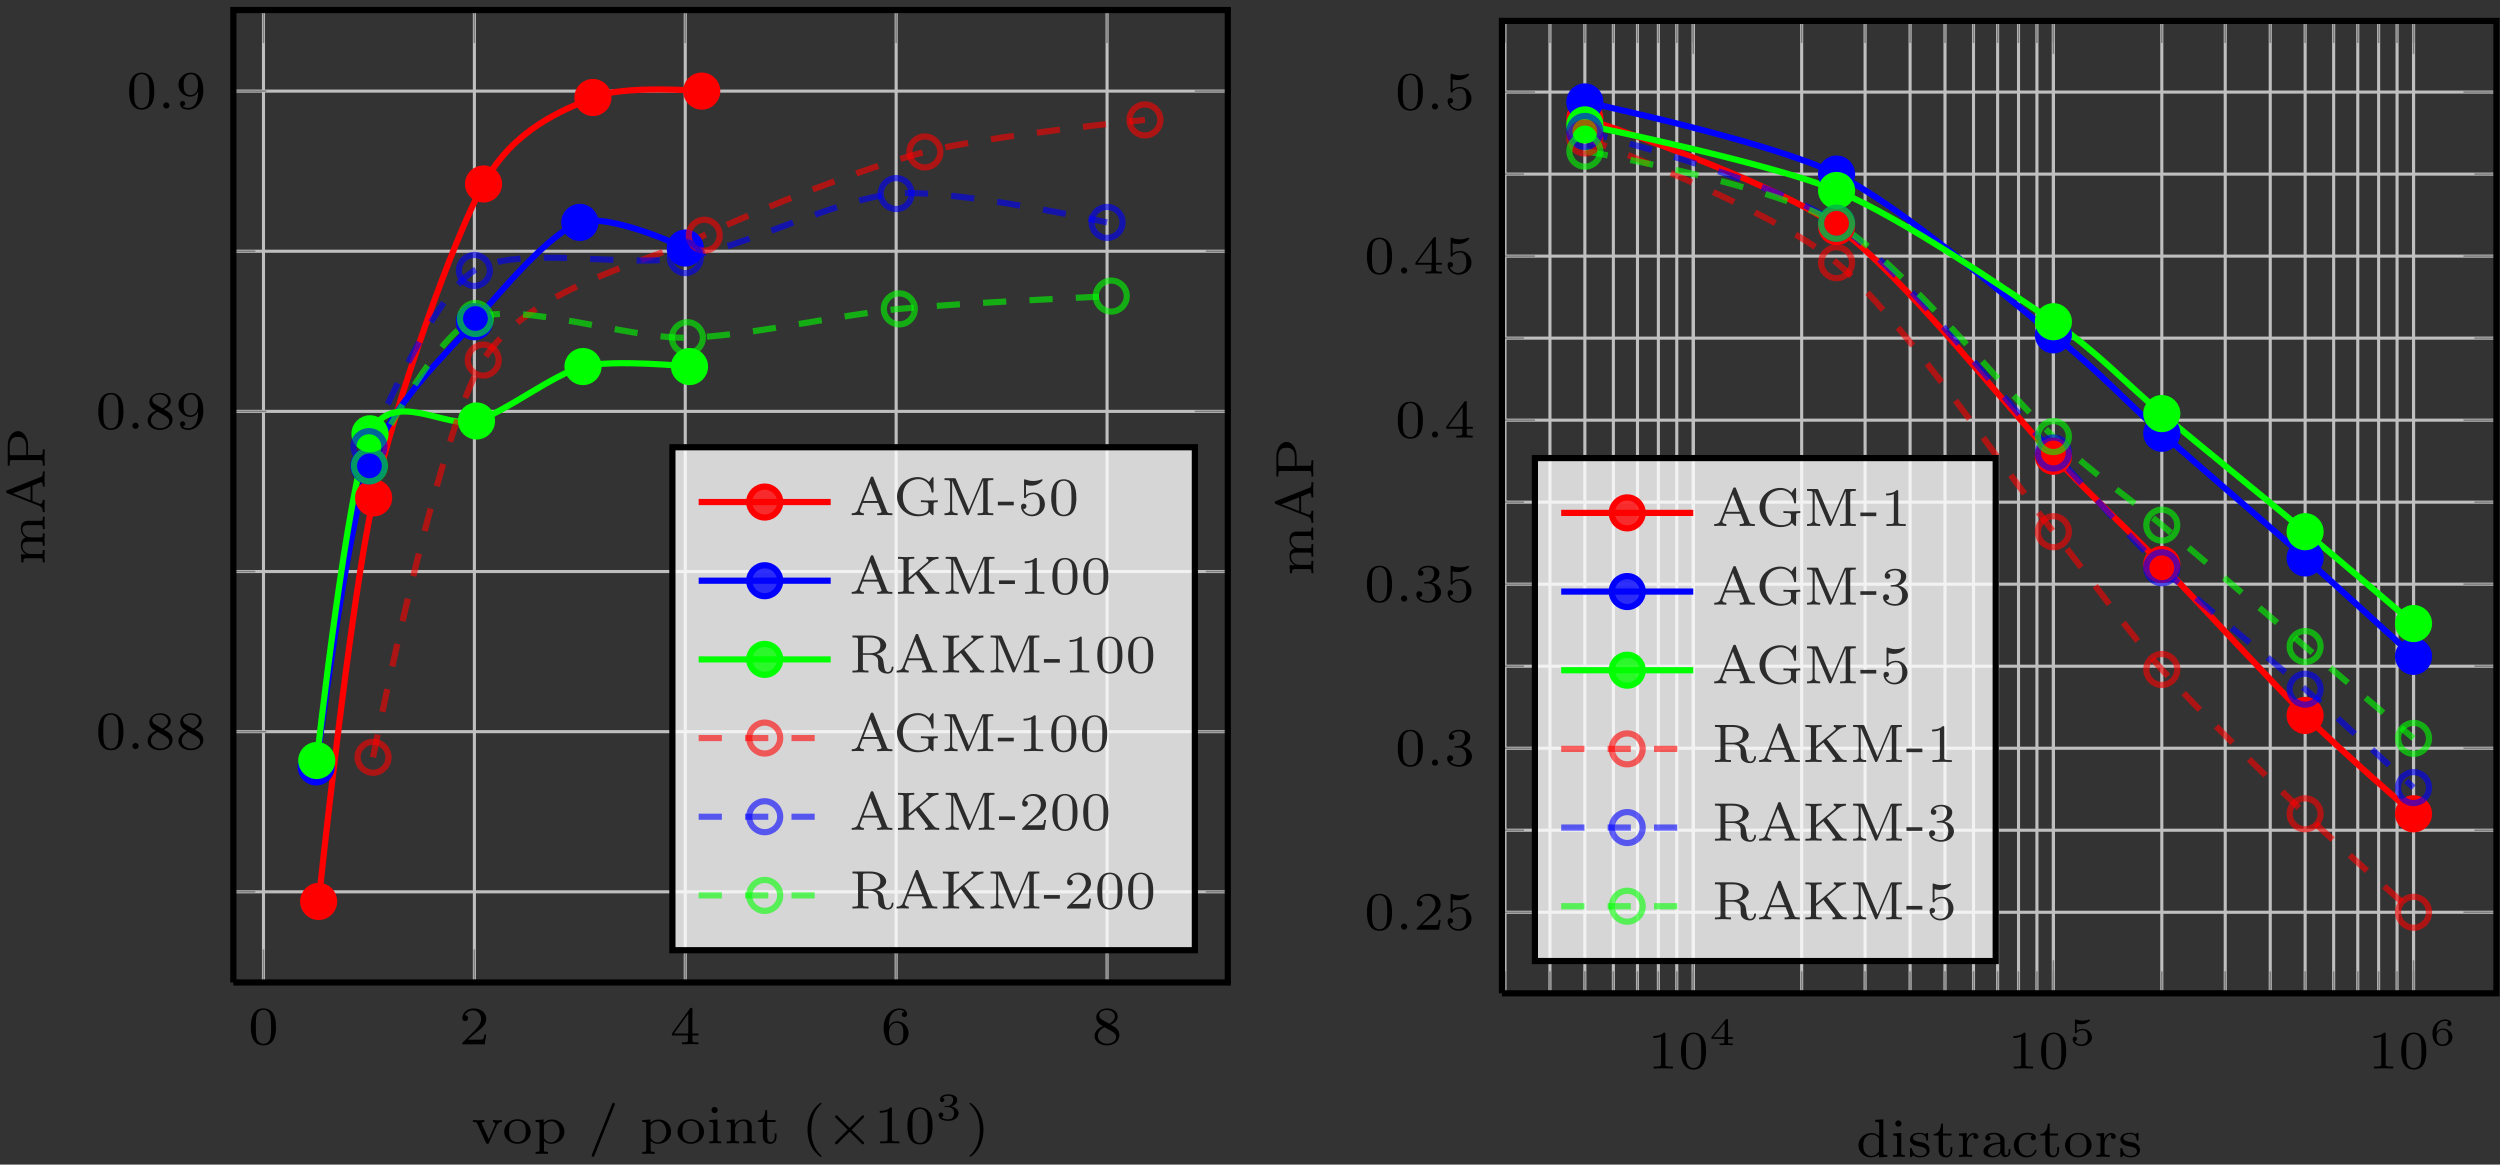 <?xml version="1.0" encoding="UTF-8"?>
<svg xmlns="http://www.w3.org/2000/svg" xmlns:xlink="http://www.w3.org/1999/xlink" width="322pt" height="150pt" viewBox="0 0 322 150" version="1.1">
<rect x="0" y="0" width="322" height="150" fill="#333333" stroke="none"/>
<defs>
<g>
<symbol overflow="visible" id="glyph0-0">
<path style="stroke:none;" d=""/>
</symbol>
<symbol overflow="visible" id="glyph0-1">
<path style="stroke:none;" d="M 3.594 -2.219 C 3.594 -2.984 3.5 -3.547 3.188 -4.031 C 2.969 -4.344 2.531 -4.625 1.984 -4.625 C 0.359 -4.625 0.359 -2.719 0.359 -2.219 C 0.359 -1.719 0.359 0.141 1.984 0.141 C 3.594 0.141 3.594 -1.719 3.594 -2.219 Z M 1.984 -0.062 C 1.656 -0.062 1.234 -0.25 1.094 -0.812 C 1 -1.219 1 -1.797 1 -2.312 C 1 -2.828 1 -3.359 1.094 -3.734 C 1.25 -4.281 1.688 -4.438 1.984 -4.438 C 2.359 -4.438 2.719 -4.203 2.844 -3.797 C 2.953 -3.422 2.969 -2.922 2.969 -2.312 C 2.969 -1.797 2.969 -1.281 2.875 -0.844 C 2.734 -0.203 2.266 -0.062 1.984 -0.062 Z M 1.984 -0.062 "/>
</symbol>
<symbol overflow="visible" id="glyph0-2">
<path style="stroke:none;" d="M 3.516 -1.266 L 3.281 -1.266 C 3.266 -1.109 3.188 -0.703 3.094 -0.641 C 3.047 -0.594 2.516 -0.594 2.406 -0.594 L 1.125 -0.594 C 1.859 -1.234 2.109 -1.438 2.516 -1.766 C 3.031 -2.172 3.516 -2.609 3.516 -3.266 C 3.516 -4.109 2.781 -4.625 1.891 -4.625 C 1.031 -4.625 0.438 -4.016 0.438 -3.375 C 0.438 -3.031 0.734 -2.984 0.812 -2.984 C 0.969 -2.984 1.172 -3.109 1.172 -3.359 C 1.172 -3.484 1.125 -3.734 0.766 -3.734 C 0.984 -4.219 1.453 -4.375 1.781 -4.375 C 2.484 -4.375 2.844 -3.828 2.844 -3.266 C 2.844 -2.656 2.406 -2.188 2.188 -1.938 L 0.516 -0.266 C 0.438 -0.203 0.438 -0.188 0.438 0 L 3.312 0 Z M 3.516 -1.266 "/>
</symbol>
<symbol overflow="visible" id="glyph0-3">
<path style="stroke:none;" d="M 3.688 -1.141 L 3.688 -1.391 L 2.906 -1.391 L 2.906 -4.5 C 2.906 -4.641 2.906 -4.703 2.766 -4.703 C 2.672 -4.703 2.641 -4.703 2.578 -4.594 L 0.266 -1.391 L 0.266 -1.141 L 2.328 -1.141 L 2.328 -0.578 C 2.328 -0.328 2.328 -0.25 1.75 -0.25 L 1.562 -0.25 L 1.562 0 C 1.922 -0.016 2.359 -0.031 2.609 -0.031 C 2.875 -0.031 3.312 -0.016 3.672 0 L 3.672 -0.25 L 3.484 -0.25 C 2.906 -0.25 2.906 -0.328 2.906 -0.578 L 2.906 -1.141 Z M 2.375 -3.938 L 2.375 -1.391 L 0.531 -1.391 Z M 2.375 -3.938 "/>
</symbol>
<symbol overflow="visible" id="glyph0-4">
<path style="stroke:none;" d="M 1.047 -2.281 C 1.047 -2.844 1.094 -3.359 1.359 -3.797 C 1.594 -4.172 1.969 -4.422 2.422 -4.422 C 2.625 -4.422 2.906 -4.375 3.047 -4.188 C 2.875 -4.172 2.719 -4.047 2.719 -3.844 C 2.719 -3.672 2.844 -3.516 3.047 -3.516 C 3.266 -3.516 3.391 -3.656 3.391 -3.859 C 3.391 -4.266 3.094 -4.625 2.406 -4.625 C 1.406 -4.625 0.375 -3.703 0.375 -2.203 C 0.375 -0.406 1.219 0.141 2 0.141 C 2.844 0.141 3.578 -0.516 3.578 -1.422 C 3.578 -2.312 2.875 -2.969 2.062 -2.969 C 1.5 -2.969 1.203 -2.594 1.047 -2.281 Z M 2 -0.078 C 1.641 -0.078 1.375 -0.281 1.219 -0.594 C 1.125 -0.797 1.062 -1.156 1.062 -1.562 C 1.062 -2.25 1.469 -2.766 2.031 -2.766 C 2.344 -2.766 2.562 -2.641 2.734 -2.391 C 2.906 -2.125 2.906 -1.828 2.906 -1.422 C 2.906 -1.031 2.906 -0.734 2.719 -0.453 C 2.562 -0.219 2.328 -0.078 2 -0.078 Z M 2 -0.078 "/>
</symbol>
<symbol overflow="visible" id="glyph0-5">
<path style="stroke:none;" d="M 2.469 -2.516 C 3.016 -2.781 3.359 -3.109 3.359 -3.594 C 3.359 -4.266 2.656 -4.625 1.984 -4.625 C 1.219 -4.625 0.594 -4.125 0.594 -3.469 C 0.594 -3.141 0.75 -2.906 0.875 -2.766 C 1 -2.609 1.047 -2.578 1.453 -2.344 C 1.062 -2.172 0.375 -1.797 0.375 -1.062 C 0.375 -0.297 1.172 0.141 1.969 0.141 C 2.859 0.141 3.578 -0.422 3.578 -1.172 C 3.578 -1.641 3.312 -2.031 2.906 -2.266 C 2.812 -2.328 2.578 -2.453 2.469 -2.516 Z M 1.344 -3.172 C 1.156 -3.281 0.969 -3.469 0.969 -3.734 C 0.969 -4.172 1.469 -4.422 1.969 -4.422 C 2.516 -4.422 3 -4.078 3 -3.594 C 3 -2.969 2.266 -2.656 2.266 -2.656 C 2.25 -2.656 2.234 -2.656 2.188 -2.688 Z M 1.672 -2.203 L 2.641 -1.656 C 2.812 -1.547 3.156 -1.344 3.156 -0.938 C 3.156 -0.406 2.578 -0.078 1.984 -0.078 C 1.344 -0.078 0.797 -0.5 0.797 -1.062 C 0.797 -1.578 1.172 -1.984 1.672 -2.203 Z M 1.672 -2.203 "/>
</symbol>
<symbol overflow="visible" id="glyph0-6">
<path style="stroke:none;" d="M 2.906 -2.078 C 2.906 -0.344 2.062 -0.078 1.641 -0.078 C 1.484 -0.078 1.109 -0.094 0.922 -0.312 C 1.219 -0.344 1.234 -0.578 1.234 -0.641 C 1.234 -0.812 1.109 -0.969 0.906 -0.969 C 0.703 -0.969 0.578 -0.828 0.578 -0.625 C 0.578 -0.156 0.969 0.141 1.641 0.141 C 2.641 0.141 3.578 -0.797 3.578 -2.297 C 3.578 -4.016 2.812 -4.625 2 -4.625 C 1.766 -4.625 1.297 -4.594 0.891 -4.203 C 0.656 -3.969 0.375 -3.703 0.375 -3.078 C 0.375 -2.188 1.078 -1.531 1.891 -1.531 C 2.453 -1.531 2.75 -1.906 2.906 -2.219 Z M 1.938 -1.734 C 1.656 -1.734 1.406 -1.812 1.203 -2.141 C 1.047 -2.391 1.047 -2.688 1.047 -3.078 C 1.047 -3.484 1.047 -3.75 1.25 -4.031 C 1.422 -4.281 1.641 -4.422 2 -4.422 C 2.359 -4.422 2.578 -4.203 2.688 -4.016 C 2.875 -3.734 2.891 -3.234 2.891 -3 C 2.891 -2.094 2.375 -1.734 1.938 -1.734 Z M 1.938 -1.734 "/>
</symbol>
<symbol overflow="visible" id="glyph0-7">
<path style="stroke:none;" d="M 3.297 -2.328 C 3.5 -2.75 3.844 -2.75 3.953 -2.75 L 3.953 -3 C 3.781 -2.984 3.609 -2.969 3.422 -2.969 C 3.234 -2.969 2.984 -2.984 2.797 -3 L 2.797 -2.75 C 3.094 -2.734 3.094 -2.516 3.094 -2.484 C 3.094 -2.453 3.078 -2.391 3.031 -2.281 L 2.25 -0.562 L 1.375 -2.453 C 1.375 -2.469 1.344 -2.547 1.344 -2.594 C 1.344 -2.75 1.578 -2.75 1.688 -2.75 L 1.688 -3 C 1.672 -3 1.188 -2.969 0.906 -2.969 C 0.688 -2.969 0.422 -2.984 0.219 -3 L 0.219 -2.75 C 0.594 -2.75 0.688 -2.734 0.781 -2.5 L 1.891 -0.078 C 1.922 0 1.969 0.062 2.078 0.062 C 2.219 0.062 2.25 0 2.281 -0.062 Z M 3.297 -2.328 "/>
</symbol>
<symbol overflow="visible" id="glyph0-8">
<path style="stroke:none;" d="M 3.688 -1.484 C 3.688 -2.359 2.938 -3.109 1.984 -3.109 C 1.016 -3.109 0.266 -2.359 0.266 -1.484 C 0.266 -0.625 1.031 0.062 1.984 0.062 C 2.922 0.062 3.688 -0.625 3.688 -1.484 Z M 1.984 -0.156 C 1.719 -0.156 1.344 -0.234 1.109 -0.578 C 0.922 -0.859 0.906 -1.219 0.906 -1.547 C 0.906 -1.844 0.906 -2.266 1.156 -2.562 C 1.328 -2.766 1.625 -2.906 1.984 -2.906 C 2.391 -2.906 2.688 -2.719 2.844 -2.5 C 3.031 -2.234 3.047 -1.875 3.047 -1.547 C 3.047 -1.219 3.031 -0.844 2.828 -0.562 C 2.641 -0.297 2.328 -0.156 1.984 -0.156 Z M 1.984 -0.156 "/>
</symbol>
<symbol overflow="visible" id="glyph0-9">
<path style="stroke:none;" d="M 1.938 1.094 C 1.484 1.094 1.422 1.094 1.422 0.797 L 1.422 -0.328 C 1.453 -0.297 1.781 0.062 2.359 0.062 C 3.281 0.062 4.062 -0.625 4.062 -1.5 C 4.062 -2.359 3.359 -3.078 2.469 -3.078 C 2.078 -3.078 1.672 -2.922 1.391 -2.641 L 1.391 -3.078 L 0.344 -3 L 0.344 -2.75 C 0.828 -2.75 0.859 -2.703 0.859 -2.422 L 0.859 0.797 C 0.859 1.094 0.797 1.094 0.344 1.094 L 0.344 1.359 C 0.359 1.359 0.844 1.328 1.141 1.328 C 1.391 1.328 1.875 1.344 1.938 1.359 Z M 1.422 -2.328 C 1.625 -2.672 2.031 -2.844 2.391 -2.844 C 2.984 -2.844 3.438 -2.234 3.438 -1.5 C 3.438 -0.703 2.906 -0.125 2.328 -0.125 C 1.703 -0.125 1.438 -0.656 1.422 -0.703 Z M 1.422 -2.328 "/>
</symbol>
<symbol overflow="visible" id="glyph0-10">
<path style="stroke:none;" d="M 3.438 -4.922 C 3.469 -5.016 3.469 -5.031 3.469 -5.047 C 3.469 -5.172 3.375 -5.219 3.297 -5.219 C 3.188 -5.219 3.156 -5.141 3.109 -5.047 L 0.516 1.438 C 0.484 1.531 0.484 1.547 0.484 1.562 C 0.484 1.688 0.578 1.734 0.656 1.734 C 0.781 1.734 0.812 1.656 0.844 1.562 Z M 3.438 -4.922 "/>
</symbol>
<symbol overflow="visible" id="glyph0-11">
<path style="stroke:none;" d="M 1.469 -4.297 C 1.469 -4.5 1.297 -4.703 1.062 -4.703 C 0.859 -4.703 0.672 -4.531 0.672 -4.297 C 0.672 -4.047 0.875 -3.891 1.062 -3.891 C 1.297 -3.891 1.469 -4.062 1.469 -4.297 Z M 0.406 -3 L 0.406 -2.75 C 0.844 -2.75 0.906 -2.703 0.906 -2.359 L 0.906 -0.547 C 0.906 -0.25 0.844 -0.25 0.391 -0.25 L 0.391 0 C 0.406 0 0.891 -0.031 1.172 -0.031 C 1.422 -0.031 1.672 -0.016 1.906 0 L 1.906 -0.25 C 1.5 -0.25 1.438 -0.25 1.438 -0.547 L 1.438 -3.078 Z M 0.406 -3 "/>
</symbol>
<symbol overflow="visible" id="glyph0-12">
<path style="stroke:none;" d="M 3.594 -2.109 C 3.594 -2.719 3.297 -3.078 2.547 -3.078 C 1.969 -3.078 1.609 -2.766 1.406 -2.391 L 1.406 -3.078 L 0.375 -3 L 0.375 -2.75 C 0.844 -2.75 0.906 -2.703 0.906 -2.359 L 0.906 -0.547 C 0.906 -0.25 0.828 -0.25 0.375 -0.25 L 0.375 0 C 0.391 0 0.875 -0.031 1.172 -0.031 C 1.422 -0.031 1.906 0 1.969 0 L 1.969 -0.25 C 1.516 -0.25 1.453 -0.25 1.453 -0.547 L 1.453 -1.812 C 1.453 -2.531 2.031 -2.875 2.484 -2.875 C 2.969 -2.875 3.031 -2.5 3.031 -2.141 L 3.031 -0.547 C 3.031 -0.25 2.969 -0.25 2.516 -0.25 L 2.516 0 C 2.531 0 3.016 -0.031 3.312 -0.031 C 3.562 -0.031 4.047 0 4.109 0 L 4.109 -0.25 C 3.656 -0.25 3.594 -0.25 3.594 -0.547 Z M 3.594 -2.109 "/>
</symbol>
<symbol overflow="visible" id="glyph0-13">
<path style="stroke:none;" d="M 1.406 -2.75 L 2.484 -2.75 L 2.484 -3 L 1.406 -3 L 1.406 -4.281 L 1.156 -4.281 C 1.156 -3.656 0.875 -2.969 0.203 -2.953 L 0.203 -2.75 L 0.844 -2.75 L 0.844 -0.875 C 0.844 -0.094 1.438 0.062 1.828 0.062 C 2.297 0.062 2.609 -0.328 2.609 -0.875 L 2.609 -1.266 L 2.375 -1.266 L 2.375 -0.891 C 2.375 -0.406 2.156 -0.156 1.875 -0.156 C 1.406 -0.156 1.406 -0.734 1.406 -0.859 Z M 1.406 -2.75 "/>
</symbol>
<symbol overflow="visible" id="glyph0-14">
<path style="stroke:none;" d="M 2.469 -5.219 C 1.156 -4.297 0.797 -2.812 0.797 -1.75 C 0.797 -0.766 1.094 0.766 2.469 1.734 C 2.531 1.734 2.609 1.734 2.609 1.656 C 2.609 1.609 2.594 1.594 2.547 1.547 C 1.609 0.703 1.281 -0.469 1.281 -1.734 C 1.281 -3.625 2 -4.547 2.562 -5.062 C 2.594 -5.094 2.609 -5.109 2.609 -5.141 C 2.609 -5.219 2.531 -5.219 2.469 -5.219 Z M 2.469 -5.219 "/>
</symbol>
<symbol overflow="visible" id="glyph0-15">
<path style="stroke:none;" d="M 2.328 -4.438 C 2.328 -4.625 2.328 -4.625 2.125 -4.625 C 1.672 -4.188 1.047 -4.188 0.766 -4.188 L 0.766 -3.938 C 0.922 -3.938 1.391 -3.938 1.766 -4.125 L 1.766 -0.578 C 1.766 -0.344 1.766 -0.25 1.078 -0.25 L 0.812 -0.25 L 0.812 0 C 0.938 0 1.797 -0.031 2.047 -0.031 C 2.266 -0.031 3.141 0 3.297 0 L 3.297 -0.25 L 3.031 -0.25 C 2.328 -0.25 2.328 -0.344 2.328 -0.578 Z M 2.328 -4.438 "/>
</symbol>
<symbol overflow="visible" id="glyph0-16">
<path style="stroke:none;" d="M 0.625 -5.219 C 0.578 -5.219 0.5 -5.219 0.5 -5.141 C 0.5 -5.109 0.516 -5.094 0.562 -5.031 C 1.156 -4.484 1.828 -3.547 1.828 -1.75 C 1.828 -0.297 1.375 0.812 0.625 1.484 C 0.5 1.609 0.5 1.609 0.5 1.656 C 0.5 1.688 0.516 1.734 0.578 1.734 C 0.672 1.734 1.328 1.281 1.797 0.406 C 2.094 -0.172 2.297 -0.922 2.297 -1.734 C 2.297 -2.719 2 -4.25 0.625 -5.219 Z M 0.625 -5.219 "/>
</symbol>
<symbol overflow="visible" id="glyph0-17">
<path style="stroke:none;" d="M 3.125 -4.812 C 3.094 -4.922 3.062 -4.969 2.938 -4.969 C 2.797 -4.969 2.781 -4.922 2.734 -4.812 L 1.125 -0.734 C 1.062 -0.562 0.938 -0.25 0.312 -0.25 L 0.312 0 C 0.547 -0.016 0.797 -0.031 1.031 -0.031 C 1.312 -0.031 1.828 0 1.875 0 L 1.875 -0.25 C 1.562 -0.25 1.359 -0.391 1.359 -0.578 C 1.359 -0.641 1.375 -0.656 1.406 -0.719 L 1.734 -1.578 L 3.719 -1.578 L 4.125 -0.562 C 4.125 -0.531 4.156 -0.484 4.156 -0.453 C 4.156 -0.25 3.781 -0.25 3.594 -0.25 L 3.594 0 C 3.938 -0.016 4.391 -0.031 4.625 -0.031 C 4.953 -0.031 5.484 0 5.547 0 L 5.547 -0.25 L 5.422 -0.25 C 4.953 -0.25 4.906 -0.328 4.828 -0.516 Z M 2.719 -4.094 L 3.609 -1.828 L 1.828 -1.828 Z M 2.719 -4.094 "/>
</symbol>
<symbol overflow="visible" id="glyph0-18">
<path style="stroke:none;" d="M 5.188 -1.359 C 5.188 -1.672 5.266 -1.672 5.734 -1.672 L 5.734 -1.922 C 5.672 -1.922 5.172 -1.891 4.828 -1.891 C 4.453 -1.891 3.938 -1.891 3.562 -1.922 L 3.562 -1.672 L 3.828 -1.672 C 4.531 -1.672 4.531 -1.578 4.531 -1.359 L 4.531 -0.906 C 4.531 -0.75 4.531 -0.484 4.125 -0.281 C 3.797 -0.109 3.406 -0.109 3.312 -0.109 C 2.516 -0.109 1.234 -0.562 1.234 -2.391 C 1.234 -4.234 2.562 -4.641 3.25 -4.641 C 3.922 -4.641 4.766 -4.188 4.938 -2.984 C 4.953 -2.906 5.016 -2.906 5.062 -2.906 C 5.188 -2.906 5.188 -2.953 5.188 -3.094 L 5.188 -4.719 C 5.188 -4.844 5.188 -4.906 5.094 -4.906 C 5.062 -4.906 5.031 -4.906 4.969 -4.812 L 4.609 -4.281 C 4.266 -4.641 3.766 -4.906 3.156 -4.906 C 1.703 -4.906 0.484 -3.781 0.484 -2.391 C 0.484 -1 1.672 0.141 3.172 0.141 C 3.562 0.141 4.328 0.062 4.656 -0.422 C 4.781 -0.234 5.031 0 5.109 0 C 5.188 0 5.188 -0.078 5.188 -0.188 Z M 5.188 -1.359 "/>
</symbol>
<symbol overflow="visible" id="glyph0-19">
<path style="stroke:none;" d="M 1.922 -4.609 C 1.859 -4.766 1.797 -4.766 1.656 -4.766 L 0.438 -4.766 L 0.438 -4.516 L 0.594 -4.516 C 1.141 -4.516 1.156 -4.438 1.156 -4.188 L 1.156 -0.75 C 1.156 -0.562 1.156 -0.25 0.438 -0.25 L 0.438 0 C 0.719 -0.016 1 -0.031 1.281 -0.031 C 1.562 -0.031 1.844 -0.016 2.125 0 L 2.125 -0.25 C 1.422 -0.25 1.422 -0.562 1.422 -0.75 L 1.422 -4.438 L 3.234 -0.156 C 3.266 -0.078 3.297 0 3.406 0 C 3.453 0 3.516 -0.016 3.578 -0.141 L 5.422 -4.5 L 5.422 -0.562 C 5.422 -0.328 5.406 -0.25 4.875 -0.25 L 4.703 -0.25 L 4.703 0 C 5.031 -0.016 5.422 -0.031 5.719 -0.031 C 6 -0.031 6.391 -0.016 6.719 0 L 6.719 -0.25 L 6.562 -0.25 C 6.016 -0.25 6 -0.328 6 -0.562 L 6 -4.188 C 6 -4.438 6.016 -4.516 6.562 -4.516 L 6.719 -4.516 L 6.719 -4.766 L 5.516 -4.766 C 5.375 -4.766 5.312 -4.766 5.25 -4.625 L 3.578 -0.672 Z M 1.922 -4.609 "/>
</symbol>
<symbol overflow="visible" id="glyph0-20">
<path style="stroke:none;" d="M 2.188 -1.266 L 2.188 -1.734 L 0.141 -1.734 L 0.141 -1.266 Z M 2.188 -1.266 "/>
</symbol>
<symbol overflow="visible" id="glyph0-21">
<path style="stroke:none;" d="M 1.078 -3.891 C 1.438 -3.797 1.641 -3.797 1.75 -3.797 C 2.672 -3.797 3.219 -4.422 3.219 -4.531 C 3.219 -4.609 3.172 -4.625 3.141 -4.625 C 3.125 -4.625 3.109 -4.625 3.078 -4.609 C 2.906 -4.547 2.547 -4.406 2.031 -4.406 C 1.828 -4.406 1.469 -4.422 1.016 -4.594 C 0.938 -4.625 0.922 -4.625 0.922 -4.625 C 0.828 -4.625 0.828 -4.547 0.828 -4.438 L 0.828 -2.391 C 0.828 -2.266 0.828 -2.188 0.938 -2.188 C 1 -2.188 1.016 -2.188 1.078 -2.281 C 1.375 -2.656 1.812 -2.719 2.047 -2.719 C 2.469 -2.719 2.656 -2.391 2.688 -2.328 C 2.812 -2.094 2.859 -1.828 2.859 -1.422 C 2.859 -1.219 2.859 -0.812 2.641 -0.5 C 2.469 -0.25 2.172 -0.078 1.828 -0.078 C 1.375 -0.078 0.906 -0.328 0.734 -0.797 C 1 -0.781 1.141 -0.953 1.141 -1.141 C 1.141 -1.438 0.875 -1.484 0.781 -1.484 C 0.781 -1.484 0.438 -1.484 0.438 -1.109 C 0.438 -0.484 1.016 0.141 1.844 0.141 C 2.734 0.141 3.516 -0.516 3.516 -1.406 C 3.516 -2.188 2.922 -2.906 2.062 -2.906 C 1.75 -2.906 1.391 -2.844 1.078 -2.578 Z M 1.078 -3.891 "/>
</symbol>
<symbol overflow="visible" id="glyph0-22">
<path style="stroke:none;" d="M 3.156 -2.906 L 4.578 -4.109 C 4.906 -4.391 5.266 -4.5 5.609 -4.516 L 5.609 -4.766 C 5.406 -4.75 5.203 -4.734 5.016 -4.734 C 4.781 -4.734 4.078 -4.766 4.047 -4.766 L 4.047 -4.516 C 4.141 -4.516 4.312 -4.469 4.312 -4.312 C 4.312 -4.266 4.281 -4.188 4.25 -4.141 L 1.766 -2.031 L 1.766 -4.188 C 1.766 -4.438 1.781 -4.516 2.328 -4.516 L 2.484 -4.516 L 2.484 -4.766 C 2.141 -4.75 1.688 -4.734 1.438 -4.734 C 1.188 -4.734 0.734 -4.75 0.391 -4.766 L 0.391 -4.516 L 0.562 -4.516 C 1.094 -4.516 1.109 -4.438 1.109 -4.188 L 1.109 -0.562 C 1.109 -0.328 1.094 -0.25 0.562 -0.25 L 0.391 -0.25 L 0.391 0 C 0.734 -0.016 1.188 -0.031 1.438 -0.031 C 1.688 -0.031 2.141 -0.016 2.484 0 L 2.484 -0.25 L 2.328 -0.25 C 1.781 -0.25 1.766 -0.328 1.766 -0.562 L 1.766 -1.719 L 2.703 -2.516 L 4.125 -0.656 C 4.172 -0.609 4.234 -0.531 4.234 -0.438 C 4.234 -0.25 4 -0.25 3.875 -0.25 L 3.875 0 C 4.219 -0.016 4.656 -0.031 4.906 -0.031 C 5.156 -0.031 5.609 0 5.703 0 L 5.703 -0.25 C 5.328 -0.25 5.172 -0.266 4.906 -0.609 Z M 3.156 -2.906 "/>
</symbol>
<symbol overflow="visible" id="glyph0-23">
<path style="stroke:none;" d="M 3.5 -2.375 C 4.125 -2.516 4.75 -2.938 4.75 -3.5 C 4.75 -4.188 3.828 -4.766 2.75 -4.766 L 0.406 -4.766 L 0.406 -4.516 L 0.578 -4.516 C 1.109 -4.516 1.125 -4.438 1.125 -4.188 L 1.125 -0.562 C 1.125 -0.328 1.109 -0.25 0.578 -0.25 L 0.406 -0.25 L 0.406 0 C 0.406 0 1.156 -0.031 1.438 -0.031 C 1.734 -0.031 2.125 -0.016 2.469 0 L 2.469 -0.25 L 2.312 -0.25 C 1.766 -0.25 1.75 -0.328 1.75 -0.562 L 1.75 -2.281 L 2.688 -2.281 C 2.812 -2.281 3.172 -2.281 3.484 -2 C 3.719 -1.781 3.719 -1.609 3.719 -1.141 C 3.719 -0.688 3.719 -0.406 4.047 -0.141 C 4.344 0.109 4.75 0.141 4.953 0.141 C 5.547 0.141 5.688 -0.422 5.688 -0.641 C 5.688 -0.688 5.688 -0.766 5.578 -0.766 C 5.469 -0.766 5.469 -0.703 5.453 -0.641 C 5.422 -0.234 5.188 -0.062 4.969 -0.062 C 4.578 -0.062 4.516 -0.469 4.438 -1.094 C 4.359 -1.656 4.344 -1.766 4.141 -2 C 4.062 -2.078 3.875 -2.266 3.5 -2.375 Z M 2.656 -2.484 L 1.75 -2.484 L 1.75 -4.234 C 1.75 -4.438 1.766 -4.484 1.938 -4.5 C 2 -4.516 2.234 -4.516 2.391 -4.516 C 3.047 -4.516 4 -4.516 4 -3.5 C 4 -2.719 3.406 -2.484 2.656 -2.484 Z M 2.656 -2.484 "/>
</symbol>
<symbol overflow="visible" id="glyph0-24">
<path style="stroke:none;" d="M 1.906 -2.328 C 2.453 -2.328 2.844 -1.953 2.844 -1.203 C 2.844 -0.344 2.328 -0.078 1.938 -0.078 C 1.656 -0.078 1.031 -0.156 0.75 -0.578 C 1.078 -0.578 1.156 -0.812 1.156 -0.969 C 1.156 -1.188 0.984 -1.344 0.766 -1.344 C 0.578 -1.344 0.375 -1.219 0.375 -0.938 C 0.375 -0.281 1.094 0.141 1.938 0.141 C 2.906 0.141 3.578 -0.516 3.578 -1.203 C 3.578 -1.75 3.141 -2.297 2.375 -2.453 C 3.094 -2.719 3.359 -3.234 3.359 -3.672 C 3.359 -4.219 2.734 -4.625 1.953 -4.625 C 1.188 -4.625 0.594 -4.25 0.594 -3.688 C 0.594 -3.453 0.75 -3.328 0.953 -3.328 C 1.172 -3.328 1.312 -3.484 1.312 -3.672 C 1.312 -3.875 1.172 -4.031 0.953 -4.047 C 1.203 -4.344 1.672 -4.422 1.938 -4.422 C 2.25 -4.422 2.688 -4.266 2.688 -3.672 C 2.688 -3.375 2.594 -3.047 2.406 -2.844 C 2.188 -2.578 1.984 -2.562 1.641 -2.531 C 1.469 -2.516 1.453 -2.516 1.422 -2.516 C 1.406 -2.516 1.344 -2.5 1.344 -2.422 C 1.344 -2.328 1.406 -2.328 1.531 -2.328 Z M 1.906 -2.328 "/>
</symbol>
<symbol overflow="visible" id="glyph0-25">
<path style="stroke:none;" d="M 2.484 -4.766 L 2.484 -4.516 C 2.953 -4.516 3 -4.453 3 -4.125 L 3 -2.672 C 2.75 -2.922 2.406 -3.078 2.031 -3.078 C 1.094 -3.078 0.328 -2.375 0.328 -1.5 C 0.328 -0.625 1.062 0.062 1.938 0.062 C 2.516 0.062 2.859 -0.234 2.969 -0.359 L 2.969 0.062 L 4.047 0 L 4.047 -0.25 C 3.578 -0.25 3.531 -0.297 3.531 -0.641 L 3.531 -4.844 Z M 2.969 -0.734 C 2.797 -0.406 2.438 -0.125 1.984 -0.125 C 1.594 -0.125 1.312 -0.359 1.172 -0.562 C 1.031 -0.766 0.953 -1.047 0.953 -1.484 C 0.953 -1.656 0.953 -2.172 1.234 -2.5 C 1.516 -2.812 1.859 -2.875 2.062 -2.875 C 2.391 -2.875 2.703 -2.719 2.891 -2.469 C 2.969 -2.359 2.969 -2.359 2.969 -2.219 Z M 2.969 -0.734 "/>
</symbol>
<symbol overflow="visible" id="glyph0-26">
<path style="stroke:none;" d="M 2.641 -2.922 C 2.641 -3.047 2.641 -3.109 2.547 -3.109 C 2.516 -3.109 2.5 -3.109 2.406 -3.031 C 2.391 -3.016 2.328 -2.953 2.281 -2.922 C 2.062 -3.062 1.812 -3.109 1.547 -3.109 C 0.547 -3.109 0.312 -2.578 0.312 -2.234 C 0.312 -2.016 0.406 -1.828 0.578 -1.688 C 0.844 -1.469 1.109 -1.422 1.547 -1.344 C 1.891 -1.281 2.453 -1.188 2.453 -0.719 C 2.453 -0.453 2.266 -0.125 1.594 -0.125 C 0.922 -0.125 0.688 -0.562 0.562 -1.031 C 0.531 -1.125 0.531 -1.156 0.438 -1.156 C 0.312 -1.156 0.312 -1.109 0.312 -0.969 L 0.312 -0.109 C 0.312 0 0.312 0.062 0.406 0.062 C 0.469 0.062 0.609 -0.078 0.75 -0.234 C 1.047 0.062 1.422 0.062 1.594 0.062 C 2.5 0.062 2.844 -0.422 2.844 -0.906 C 2.844 -1.172 2.719 -1.391 2.531 -1.547 C 2.266 -1.797 1.953 -1.859 1.703 -1.891 C 1.156 -2 0.703 -2.078 0.703 -2.453 C 0.703 -2.672 0.891 -2.938 1.547 -2.938 C 2.359 -2.938 2.391 -2.375 2.406 -2.172 C 2.406 -2.094 2.5 -2.094 2.516 -2.094 C 2.641 -2.094 2.641 -2.141 2.641 -2.281 Z M 2.641 -2.922 "/>
</symbol>
<symbol overflow="visible" id="glyph0-27">
<path style="stroke:none;" d="M 1.391 -1.594 C 1.391 -2.172 1.656 -2.875 2.328 -2.875 C 2.266 -2.828 2.203 -2.734 2.203 -2.625 C 2.203 -2.391 2.391 -2.312 2.516 -2.312 C 2.688 -2.312 2.844 -2.422 2.844 -2.625 C 2.844 -2.859 2.609 -3.078 2.281 -3.078 C 1.938 -3.078 1.547 -2.859 1.344 -2.328 L 1.344 -3.078 L 0.344 -3 L 0.344 -2.75 C 0.812 -2.75 0.859 -2.703 0.859 -2.359 L 0.859 -0.547 C 0.859 -0.25 0.797 -0.25 0.344 -0.25 L 0.344 0 C 0.375 0 0.844 -0.031 1.141 -0.031 C 1.438 -0.031 1.734 -0.016 2.047 0 L 2.047 -0.25 L 1.906 -0.25 C 1.391 -0.25 1.391 -0.328 1.391 -0.562 Z M 1.391 -1.594 "/>
</symbol>
<symbol overflow="visible" id="glyph0-28">
<path style="stroke:none;" d="M 3.109 -1.875 C 3.109 -2.234 3.109 -2.5 2.781 -2.766 C 2.5 -3 2.172 -3.109 1.75 -3.109 C 1.094 -3.109 0.625 -2.859 0.625 -2.438 C 0.625 -2.203 0.781 -2.094 0.969 -2.094 C 1.156 -2.094 1.297 -2.234 1.297 -2.422 C 1.297 -2.531 1.234 -2.688 1.047 -2.734 C 1.297 -2.906 1.703 -2.906 1.734 -2.906 C 2.125 -2.906 2.562 -2.656 2.562 -2.062 L 2.562 -1.859 C 2.172 -1.844 1.719 -1.812 1.203 -1.625 C 0.578 -1.406 0.391 -1.016 0.391 -0.703 C 0.391 -0.109 1.109 0.062 1.609 0.062 C 2.156 0.062 2.484 -0.25 2.641 -0.516 C 2.656 -0.234 2.844 0.031 3.172 0.031 C 3.188 0.031 3.859 0.031 3.859 -0.625 L 3.859 -1.016 L 3.625 -1.016 L 3.625 -0.641 C 3.625 -0.562 3.625 -0.234 3.359 -0.234 C 3.109 -0.234 3.109 -0.562 3.109 -0.641 Z M 2.562 -0.984 C 2.562 -0.312 1.969 -0.125 1.656 -0.125 C 1.297 -0.125 0.969 -0.359 0.969 -0.703 C 0.969 -1.094 1.297 -1.625 2.562 -1.672 Z M 2.562 -0.984 "/>
</symbol>
<symbol overflow="visible" id="glyph0-29">
<path style="stroke:none;" d="M 2.703 -2.781 C 2.578 -2.719 2.516 -2.609 2.516 -2.469 C 2.516 -2.281 2.641 -2.141 2.844 -2.141 C 3.031 -2.141 3.172 -2.266 3.172 -2.484 C 3.172 -3.109 2.203 -3.109 2.016 -3.109 C 0.969 -3.109 0.328 -2.312 0.328 -1.5 C 0.328 -0.625 1.062 0.062 1.984 0.062 C 3.016 0.062 3.266 -0.75 3.266 -0.844 C 3.266 -0.922 3.172 -0.922 3.141 -0.922 C 3.047 -0.922 3.047 -0.906 3.016 -0.797 C 2.859 -0.375 2.484 -0.156 2.062 -0.156 C 1.578 -0.156 0.953 -0.516 0.953 -1.516 C 0.953 -2.391 1.391 -2.891 2.031 -2.891 C 2.125 -2.891 2.453 -2.891 2.703 -2.781 Z M 2.703 -2.781 "/>
</symbol>
<symbol overflow="visible" id="glyph1-0">
<path style="stroke:none;" d=""/>
</symbol>
<symbol overflow="visible" id="glyph1-1">
<path style="stroke:none;" d="M 1.578 -0.391 C 1.578 -0.641 1.375 -0.797 1.188 -0.797 C 0.953 -0.797 0.781 -0.609 0.781 -0.406 C 0.781 -0.156 0.984 0 1.172 0 C 1.406 0 1.578 -0.188 1.578 -0.391 Z M 1.578 -0.391 "/>
</symbol>
<symbol overflow="visible" id="glyph2-0">
<path style="stroke:none;" d=""/>
</symbol>
<symbol overflow="visible" id="glyph2-1">
<path style="stroke:none;" d="M 4.875 -3.266 C 4.953 -3.344 4.969 -3.391 4.969 -3.438 C 4.969 -3.547 4.891 -3.609 4.812 -3.609 C 4.734 -3.609 4.719 -3.594 4.641 -3.5 L 3.109 -1.984 L 1.578 -3.516 C 1.5 -3.578 1.484 -3.609 1.422 -3.609 C 1.312 -3.609 1.234 -3.531 1.234 -3.438 C 1.234 -3.375 1.266 -3.359 1.344 -3.266 L 2.859 -1.75 L 1.344 -0.234 C 1.25 -0.125 1.234 -0.094 1.234 -0.062 C 1.234 0.047 1.312 0.125 1.422 0.125 C 1.484 0.125 1.5 0.094 1.578 0.016 L 3.109 -1.5 L 4.703 0.078 C 4.734 0.109 4.766 0.125 4.812 0.125 C 4.891 0.125 4.969 0.062 4.969 -0.062 C 4.969 -0.109 4.969 -0.125 4.938 -0.141 C 4.922 -0.172 3.578 -1.531 3.359 -1.734 Z M 4.875 -3.266 "/>
</symbol>
<symbol overflow="visible" id="glyph3-0">
<path style="stroke:none;" d=""/>
</symbol>
<symbol overflow="visible" id="glyph3-1">
<path style="stroke:none;" d="M 1.641 -1.656 C 2.109 -1.656 2.406 -1.359 2.406 -0.875 C 2.406 -0.359 2.094 -0.094 1.656 -0.094 C 1.594 -0.094 1 -0.094 0.75 -0.359 C 0.953 -0.391 1.016 -0.531 1.016 -0.656 C 1.016 -0.844 0.875 -0.969 0.703 -0.969 C 0.547 -0.969 0.406 -0.859 0.406 -0.641 C 0.406 -0.125 0.984 0.109 1.672 0.109 C 2.484 0.109 2.984 -0.391 2.984 -0.875 C 2.984 -1.281 2.625 -1.625 2.062 -1.75 C 2.656 -1.953 2.812 -2.328 2.812 -2.609 C 2.812 -3.016 2.312 -3.312 1.688 -3.312 C 1.062 -3.312 0.578 -3.062 0.578 -2.609 C 0.578 -2.375 0.766 -2.312 0.859 -2.312 C 1 -2.312 1.141 -2.422 1.141 -2.609 C 1.141 -2.719 1.078 -2.859 0.906 -2.891 C 1.109 -3.109 1.562 -3.125 1.672 -3.125 C 2.031 -3.125 2.281 -2.953 2.281 -2.609 C 2.281 -2.312 2.094 -1.859 1.578 -1.828 C 1.438 -1.828 1.422 -1.828 1.281 -1.812 C 1.234 -1.812 1.172 -1.812 1.172 -1.734 C 1.172 -1.656 1.219 -1.656 1.312 -1.656 Z M 1.641 -1.656 "/>
</symbol>
<symbol overflow="visible" id="glyph3-2">
<path style="stroke:none;" d="M 3.078 -0.812 L 3.078 -1.031 L 2.453 -1.031 L 2.453 -3.219 C 2.453 -3.344 2.453 -3.375 2.312 -3.375 C 2.219 -3.375 2.219 -3.375 2.156 -3.297 L 0.312 -1.031 L 0.312 -0.812 L 1.969 -0.812 L 1.969 -0.422 C 1.969 -0.266 1.969 -0.219 1.547 -0.219 L 1.359 -0.219 L 1.359 0 C 1.594 -0.016 1.922 -0.016 2.219 -0.016 C 2.5 -0.016 2.828 -0.016 3.062 0 L 3.062 -0.219 L 2.891 -0.219 C 2.453 -0.219 2.453 -0.266 2.453 -0.422 L 2.453 -0.812 Z M 2.016 -2.844 L 2.016 -1.031 L 0.547 -1.031 Z M 2.016 -2.844 "/>
</symbol>
<symbol overflow="visible" id="glyph3-3">
<path style="stroke:none;" d="M 0.984 -2.75 C 1.234 -2.688 1.469 -2.688 1.516 -2.688 C 1.859 -2.688 2.109 -2.781 2.234 -2.844 C 2.359 -2.906 2.703 -3.125 2.703 -3.234 C 2.703 -3.312 2.641 -3.312 2.625 -3.312 C 2.609 -3.312 2.609 -3.312 2.547 -3.297 C 2.359 -3.234 2.047 -3.156 1.719 -3.156 C 1.438 -3.156 1.172 -3.203 0.906 -3.297 C 0.844 -3.312 0.844 -3.312 0.828 -3.312 C 0.75 -3.312 0.75 -3.266 0.75 -3.188 L 0.75 -1.688 C 0.75 -1.594 0.75 -1.531 0.859 -1.531 C 0.906 -1.531 0.906 -1.547 0.953 -1.594 C 1.141 -1.812 1.406 -1.922 1.75 -1.922 C 2.031 -1.922 2.203 -1.766 2.266 -1.656 C 2.375 -1.484 2.406 -1.266 2.406 -1.016 C 2.406 -0.812 2.391 -0.531 2.188 -0.344 C 1.969 -0.109 1.688 -0.094 1.578 -0.094 C 1.25 -0.094 0.891 -0.234 0.734 -0.531 C 0.938 -0.547 1.016 -0.688 1.016 -0.812 C 1.016 -0.969 0.891 -1.094 0.734 -1.094 C 0.625 -1.094 0.453 -1.016 0.453 -0.797 C 0.453 -0.297 0.938 0.109 1.578 0.109 C 2.328 0.109 2.938 -0.391 2.938 -1 C 2.938 -1.562 2.453 -2.094 1.766 -2.094 C 1.453 -2.094 1.188 -2.016 0.984 -1.844 Z M 0.984 -2.75 "/>
</symbol>
<symbol overflow="visible" id="glyph3-4">
<path style="stroke:none;" d="M 0.922 -1.641 C 0.938 -1.859 0.938 -2.266 1.109 -2.578 C 1.266 -2.844 1.578 -3.125 2.047 -3.125 C 2.141 -3.125 2.375 -3.125 2.516 -3 C 2.438 -2.984 2.312 -2.906 2.312 -2.734 C 2.312 -2.578 2.422 -2.469 2.578 -2.469 C 2.656 -2.469 2.844 -2.516 2.844 -2.75 C 2.844 -3.016 2.641 -3.312 2.047 -3.312 C 1.188 -3.312 0.406 -2.609 0.406 -1.578 C 0.406 -0.391 0.984 0.109 1.703 0.109 C 2.203 0.109 2.438 -0.078 2.609 -0.219 C 2.922 -0.484 2.984 -0.766 2.984 -1.016 C 2.984 -1.328 2.891 -1.562 2.625 -1.797 C 2.406 -2 2.188 -2.141 1.75 -2.141 C 1.453 -2.141 1.141 -2 0.922 -1.641 Z M 1.703 -0.094 C 0.938 -0.094 0.938 -0.922 0.938 -1.125 C 0.938 -1.516 1.219 -1.969 1.734 -1.969 C 2 -1.969 2.156 -1.906 2.312 -1.703 C 2.453 -1.516 2.469 -1.312 2.469 -1.031 C 2.469 -0.734 2.469 -0.547 2.297 -0.344 C 2.156 -0.188 1.984 -0.094 1.703 -0.094 Z M 1.703 -0.094 "/>
</symbol>
<symbol overflow="visible" id="glyph4-0">
<path style="stroke:none;" d=""/>
</symbol>
<symbol overflow="visible" id="glyph4-1">
<path style="stroke:none;" d="M -2.109 -5.734 C -2.719 -5.734 -3.078 -5.422 -3.078 -4.688 C -3.078 -4.125 -2.781 -3.75 -2.422 -3.562 C -2.922 -3.422 -3.078 -3.047 -3.078 -2.547 C -3.078 -1.969 -2.766 -1.609 -2.391 -1.406 L -3.078 -1.406 L -3 -0.375 L -2.75 -0.375 C -2.75 -0.844 -2.703 -0.906 -2.359 -0.906 L -0.547 -0.906 C -0.25 -0.906 -0.25 -0.828 -0.25 -0.375 L 0 -0.375 C 0 -0.391 -0.031 -0.875 -0.031 -1.172 C -0.031 -1.422 0 -1.906 0 -1.969 L -0.25 -1.969 C -0.25 -1.516 -0.25 -1.453 -0.547 -1.453 L -1.812 -1.453 C -2.531 -1.453 -2.875 -2.031 -2.875 -2.484 C -2.875 -2.969 -2.5 -3.031 -2.141 -3.031 L -0.547 -3.031 C -0.25 -3.031 -0.25 -2.969 -0.25 -2.516 L 0 -2.516 C 0 -2.531 -0.031 -3.016 -0.031 -3.312 C -0.031 -3.562 0 -4.047 0 -4.109 L -0.25 -4.109 C -0.25 -3.656 -0.25 -3.594 -0.547 -3.594 L -1.812 -3.594 C -2.531 -3.594 -2.875 -4.172 -2.875 -4.625 C -2.875 -5.109 -2.5 -5.172 -2.141 -5.172 L -0.547 -5.172 C -0.25 -5.172 -0.25 -5.109 -0.25 -4.656 L 0 -4.656 C 0 -4.672 -0.031 -5.156 -0.031 -5.453 C -0.031 -5.703 0 -6.188 0 -6.25 L -0.25 -6.25 C -0.25 -5.797 -0.25 -5.734 -0.547 -5.734 Z M -2.109 -5.734 "/>
</symbol>
<symbol overflow="visible" id="glyph4-2">
<path style="stroke:none;" d="M -4.812 -3.125 C -4.922 -3.094 -4.969 -3.062 -4.969 -2.938 C -4.969 -2.797 -4.922 -2.781 -4.812 -2.734 L -0.734 -1.125 C -0.562 -1.062 -0.25 -0.938 -0.25 -0.312 L 0 -0.312 C -0.016 -0.547 -0.031 -0.797 -0.031 -1.031 C -0.031 -1.312 0 -1.828 0 -1.875 L -0.25 -1.875 C -0.25 -1.562 -0.391 -1.359 -0.578 -1.359 C -0.641 -1.359 -0.656 -1.375 -0.719 -1.406 L -1.578 -1.734 L -1.578 -3.719 L -0.562 -4.125 C -0.531 -4.125 -0.484 -4.156 -0.453 -4.156 C -0.25 -4.156 -0.25 -3.781 -0.25 -3.594 L 0 -3.594 C -0.016 -3.938 -0.031 -4.391 -0.031 -4.625 C -0.031 -4.953 0 -5.484 0 -5.547 L -0.25 -5.547 L -0.25 -5.422 C -0.25 -4.953 -0.328 -4.906 -0.516 -4.828 Z M -4.094 -2.719 L -1.828 -3.609 L -1.828 -1.828 Z M -4.094 -2.719 "/>
</symbol>
<symbol overflow="visible" id="glyph4-3">
<path style="stroke:none;" d="M -2.156 -1.781 L -2.156 -3.047 C -2.156 -4.062 -2.75 -4.859 -3.453 -4.859 C -4.141 -4.859 -4.766 -4.078 -4.766 -3.047 L -4.766 -0.406 L -4.516 -0.406 L -4.516 -0.578 C -4.516 -1.109 -4.438 -1.125 -4.188 -1.125 L -0.562 -1.125 C -0.328 -1.125 -0.25 -1.109 -0.25 -0.578 L -0.25 -0.406 L 0 -0.406 C -0.016 -0.75 -0.031 -1.203 -0.031 -1.453 C -0.031 -1.703 -0.016 -2.156 0 -2.5 L -0.25 -2.5 L -0.25 -2.328 C -0.25 -1.797 -0.328 -1.781 -0.562 -1.781 Z M -4.516 -2.875 C -4.516 -4.047 -3.859 -4.109 -3.453 -4.109 C -3.141 -4.109 -2.391 -4.109 -2.391 -2.875 L -2.391 -1.75 L -4.234 -1.75 C -4.453 -1.75 -4.516 -1.766 -4.516 -2.094 Z M -4.516 -2.875 "/>
</symbol>
</g>
<clipPath id="clip1">
  <path d="M 30.055 1.297 L 102 1.297 L 102 126.543 L 30.055 126.543 Z M 30.055 1.297 "/>
</clipPath>
<clipPath id="clip2">
  <path d="M 30.055 17 L 100 17 L 100 111 L 30.055 111 Z M 30.055 17 "/>
</clipPath>
<clipPath id="clip3">
  <path d="M 30.055 35 L 101 35 L 101 110 L 30.055 110 Z M 30.055 35 "/>
</clipPath>
<clipPath id="clip4">
  <path d="M 36 4 L 158.141 4 L 158.141 109 L 36 109 Z M 36 4 "/>
</clipPath>
<clipPath id="clip5">
  <path d="M 193.453 2 L 312 2 L 312 129 L 193.453 129 Z M 193.453 2 "/>
</clipPath>
<clipPath id="clip6">
  <path d="M 193.453 2 L 311 2 L 311 129 L 193.453 129 Z M 193.453 2 "/>
</clipPath>
<clipPath id="clip7">
  <path d="M 193.453 3 L 321.539 3 L 321.539 117 L 193.453 117 Z M 193.453 3 "/>
</clipPath>
<clipPath id="clip8">
  <path d="M 193.453 2.691 L 321.539 2.691 L 321.539 96 L 193.453 96 Z M 193.453 2.691 "/>
</clipPath>
<clipPath id="clip9">
  <path d="M 193.453 4 L 321.539 4 L 321.539 92 L 193.453 92 Z M 193.453 4 "/>
</clipPath>
<clipPath id="clip10">
  <path d="M 193.453 6 L 321.539 6 L 321.539 127.938 L 193.453 127.938 Z M 193.453 6 "/>
</clipPath>
<clipPath id="clip11">
  <path d="M 193.453 5 L 321.539 5 L 321.539 113 L 193.453 113 Z M 193.453 5 "/>
</clipPath>
<clipPath id="clip12">
  <path d="M 193.453 8 L 321.539 8 L 321.539 107 L 193.453 107 Z M 193.453 8 "/>
</clipPath>
</defs>
<g id="surface1">
<path style="fill:none;stroke-width:0.398;stroke-linecap:butt;stroke-linejoin:miter;stroke:rgb(75%,75%,75%);stroke-opacity:1;stroke-miterlimit:10;" d="M 0 -0.001 L 0 125.249 M 27.164 -0.001 L 27.164 125.249 M 54.324 -0.001 L 54.324 125.249 M 81.488 -0.001 L 81.488 125.249 M 108.653 -0.001 L 108.653 125.249 " transform="matrix(1,0,0,-1,33.937,126.542)"/>
<path style="fill:none;stroke-width:0.398;stroke-linecap:butt;stroke-linejoin:miter;stroke:rgb(75%,75%,75%);stroke-opacity:1;stroke-miterlimit:10;" d="M 0.001 -0.001 L 128.087 -0.001 M 0.001 41.253 L 128.087 41.253 M 0.001 82.507 L 128.087 82.507 " transform="matrix(1,0,0,-1,30.054,114.866)"/>
<path style="fill:none;stroke-width:0.398;stroke-linecap:butt;stroke-linejoin:miter;stroke:rgb(75%,75%,75%);stroke-opacity:1;stroke-miterlimit:10;" d="M 0.001 0.001 L 128.087 0.001 M 0.001 41.255 L 128.087 41.255 M 0.001 82.505 L 128.087 82.505 " transform="matrix(1,0,0,-1,30.054,94.24)"/>
<path style="fill:none;stroke-width:0.199;stroke-linecap:butt;stroke-linejoin:miter;stroke:rgb(50%,50%,50%);stroke-opacity:1;stroke-miterlimit:10;" d="M 0 -0.001 L 0 4.253 M 0 125.249 L 0 120.995 M 27.164 -0.001 L 27.164 4.253 M 27.164 125.249 L 27.164 120.995 M 54.324 -0.001 L 54.324 4.253 M 54.324 125.249 L 54.324 120.995 M 81.488 -0.001 L 81.488 4.253 M 81.488 125.249 L 81.488 120.995 M 108.653 -0.001 L 108.653 4.253 M 108.653 125.249 L 108.653 120.995 " transform="matrix(1,0,0,-1,33.937,126.542)"/>
<path style="fill:none;stroke-width:0.199;stroke-linecap:butt;stroke-linejoin:miter;stroke:rgb(50%,50%,50%);stroke-opacity:1;stroke-miterlimit:10;" d="M 0.001 -0.001 L 2.837 -0.001 M 128.087 -0.001 L 125.251 -0.001 M 0.001 41.253 L 2.837 41.253 M 128.087 41.253 L 125.251 41.253 M 0.001 82.507 L 2.837 82.507 M 128.087 82.507 L 125.251 82.507 " transform="matrix(1,0,0,-1,30.054,114.866)"/>
<path style="fill:none;stroke-width:0.199;stroke-linecap:butt;stroke-linejoin:miter;stroke:rgb(50%,50%,50%);stroke-opacity:1;stroke-miterlimit:10;" d="M 0.001 0.001 L 4.251 0.001 M 128.087 0.001 L 123.833 0.001 M 0.001 41.255 L 4.251 41.255 M 128.087 41.255 L 123.833 41.255 M 0.001 82.505 L 4.251 82.505 M 128.087 82.505 L 123.833 82.505 " transform="matrix(1,0,0,-1,30.054,94.24)"/>
<path style="fill:none;stroke-width:0.797;stroke-linecap:butt;stroke-linejoin:miter;stroke:rgb(0%,0%,0%);stroke-opacity:1;stroke-miterlimit:10;" d="M 0.001 -0.001 L 0.001 125.249 L 128.087 125.249 L 128.087 -0.001 L 0.001 -0.001 " transform="matrix(1,0,0,-1,30.054,126.542)"/>
<g style="fill:rgb(0%,0%,0%);fill-opacity:1;">
  <use xlink:href="#glyph0-1" x="31.951" y="134.506"/>
</g>
<g style="fill:rgb(0%,0%,0%);fill-opacity:1;">
  <use xlink:href="#glyph0-2" x="59.114" y="134.506"/>
</g>
<g style="fill:rgb(0%,0%,0%);fill-opacity:1;">
  <use xlink:href="#glyph0-3" x="86.276" y="134.506"/>
</g>
<g style="fill:rgb(0%,0%,0%);fill-opacity:1;">
  <use xlink:href="#glyph0-4" x="113.439" y="134.506"/>
</g>
<g style="fill:rgb(0%,0%,0%);fill-opacity:1;">
  <use xlink:href="#glyph0-5" x="140.601" y="134.506"/>
</g>
<g style="fill:rgb(0%,0%,0%);fill-opacity:1;">
  <use xlink:href="#glyph0-1" x="12.304" y="96.487"/>
</g>
<g style="fill:rgb(0%,0%,0%);fill-opacity:1;">
  <use xlink:href="#glyph1-1" x="16.275" y="96.487"/>
</g>
<g style="fill:rgb(0%,0%,0%);fill-opacity:1;">
  <use xlink:href="#glyph0-5" x="18.641" y="96.487"/>
  <use xlink:href="#glyph0-5" x="22.613" y="96.487"/>
</g>
<g style="fill:rgb(0%,0%,0%);fill-opacity:1;">
  <use xlink:href="#glyph0-1" x="12.304" y="55.234"/>
</g>
<g style="fill:rgb(0%,0%,0%);fill-opacity:1;">
  <use xlink:href="#glyph1-1" x="16.275" y="55.234"/>
</g>
<g style="fill:rgb(0%,0%,0%);fill-opacity:1;">
  <use xlink:href="#glyph0-5" x="18.641" y="55.234"/>
  <use xlink:href="#glyph0-6" x="22.613" y="55.234"/>
</g>
<g style="fill:rgb(0%,0%,0%);fill-opacity:1;">
  <use xlink:href="#glyph0-1" x="16.275" y="13.981"/>
</g>
<g style="fill:rgb(0%,0%,0%);fill-opacity:1;">
  <use xlink:href="#glyph1-1" x="20.246" y="13.981"/>
</g>
<g style="fill:rgb(0%,0%,0%);fill-opacity:1;">
  <use xlink:href="#glyph0-6" x="22.612" y="13.981"/>
</g>
<g clip-path="url(#clip1)" clip-rule="nonzero">
<path style="fill:none;stroke-width:0.797;stroke-linecap:butt;stroke-linejoin:miter;stroke:rgb(100%,0%,0%);stroke-opacity:1;stroke-miterlimit:10;" d="M 0 -0.001 C 0 -0.001 4.137 39.159 7.086 51.979 C 10.031 64.799 17.32 85.252 21.238 92.409 C 25.16 99.565 31.43 101.885 35.328 103.545 C 39.231 105.206 49.344 104.374 49.344 104.374 " transform="matrix(1,0,0,-1,41.039,116.104)"/>
</g>
<g clip-path="url(#clip2)" clip-rule="nonzero">
<path style="fill:none;stroke-width:0.797;stroke-linecap:butt;stroke-linejoin:miter;stroke:rgb(0%,0%,100%);stroke-opacity:1;stroke-miterlimit:10;" d="M -0.001 0 C -0.001 0 3.963 30.82 6.792 38.778 C 9.616 46.735 16.604 52.992 20.374 57.344 C 24.139 61.692 30.186 68.817 33.956 70.129 C 37.721 71.449 47.534 66.832 47.534 66.832 " transform="matrix(1,0,0,-1,40.728,98.778)"/>
</g>
<g clip-path="url(#clip3)" clip-rule="nonzero">
<path style="fill:none;stroke-width:0.797;stroke-linecap:butt;stroke-linejoin:miter;stroke:rgb(0%,100%,0%);stroke-opacity:1;stroke-miterlimit:10;" d="M 0.001 -0.001 C 0.001 -0.001 4.005 36.011 6.86 42.077 C 9.712 48.148 16.771 42.527 20.575 43.73 C 24.384 44.933 30.485 49.769 34.294 50.741 C 38.099 51.714 48.009 50.741 48.009 50.741 " transform="matrix(1,0,0,-1,40.796,97.952)"/>
</g>
<g clip-path="url(#clip4)" clip-rule="nonzero">
<path style="fill:none;stroke-width:0.797;stroke-linecap:butt;stroke-linejoin:miter;stroke:rgb(100%,0%,0%);stroke-opacity:0.6;stroke-dasharray:2.989,2.989;stroke-miterlimit:10;" d="M -0.001 0.001 C -0.001 0.001 8.276 41.825 14.194 51.153 C 20.112 60.485 34.768 63.524 42.659 67.243 C 50.549 70.966 63.198 75.907 71.073 77.97 C 78.948 80.028 99.417 82.095 99.417 82.095 " transform="matrix(1,0,0,-1,48.048,97.54)"/>
</g>
<path style="fill:none;stroke-width:0.797;stroke-linecap:butt;stroke-linejoin:miter;stroke:rgb(0%,0%,100%);stroke-opacity:0.6;stroke-dasharray:2.989,2.989;stroke-miterlimit:10;" d="M 0.001 0 C 0.001 0 7.927 19.313 13.583 22.688 C 19.235 26.067 33.208 22.965 40.743 24.34 C 48.282 25.711 60.372 31.961 67.907 32.59 C 75.446 33.219 95.071 28.879 95.071 28.879 " transform="matrix(1,0,0,-1,47.519,57.524)"/>
<path style="fill:none;stroke-width:0.797;stroke-linecap:butt;stroke-linejoin:miter;stroke:rgb(0%,100%,0%);stroke-opacity:0.6;stroke-dasharray:2.989,2.989;stroke-miterlimit:10;" d="M -0.001 -0.001 C -0.001 -0.001 7.968 16.687 13.648 18.976 C 19.331 21.265 33.374 16.331 40.949 16.499 C 48.523 16.675 60.671 19.472 68.246 20.214 C 75.824 20.956 95.546 21.862 95.546 21.862 " transform="matrix(1,0,0,-1,47.587,59.999)"/>
<path style="fill-rule:nonzero;fill:rgb(100%,0%,0%);fill-opacity:1;stroke-width:0.797;stroke-linecap:butt;stroke-linejoin:miter;stroke:rgb(100%,0%,0%);stroke-opacity:1;stroke-miterlimit:10;" d="M -0 -0.001 C -0 1.1 -0.891 1.995 -1.992 1.995 C -3.094 1.995 -3.985 1.1 -3.985 -0.001 C -3.985 -1.099 -3.094 -1.994 -1.992 -1.994 C -0.891 -1.994 -0 -1.099 -0 -0.001 Z M -0 -0.001 " transform="matrix(1,0,0,-1,43.032,116.104)"/>
<path style="fill-rule:nonzero;fill:rgb(100%,0%,0%);fill-opacity:1;stroke-width:0.797;stroke-linecap:butt;stroke-linejoin:miter;stroke:rgb(100%,0%,0%);stroke-opacity:1;stroke-miterlimit:10;" d="M 0 -0.001 C 0 1.101 -0.89 1.992 -1.992 1.992 C -3.093 1.992 -3.984 1.101 -3.984 -0.001 C -3.984 -1.098 -3.093 -1.993 -1.992 -1.993 C -0.89 -1.993 0 -1.098 0 -0.001 Z M 0 -0.001 " transform="matrix(1,0,0,-1,50.117,64.124)"/>
<path style="fill-rule:nonzero;fill:rgb(100%,0%,0%);fill-opacity:1;stroke-width:0.797;stroke-linecap:butt;stroke-linejoin:miter;stroke:rgb(100%,0%,0%);stroke-opacity:1;stroke-miterlimit:10;" d="M -0.002 0.001 C -0.002 1.098 -0.892 1.993 -1.994 1.993 C -3.092 1.993 -3.986 1.098 -3.986 0.001 C -3.986 -1.101 -3.092 -1.992 -1.994 -1.992 C -0.892 -1.992 -0.002 -1.101 -0.002 0.001 Z M -0.002 0.001 " transform="matrix(1,0,0,-1,64.271,23.696)"/>
<path style="fill-rule:nonzero;fill:rgb(100%,0%,0%);fill-opacity:1;stroke-width:0.797;stroke-linecap:butt;stroke-linejoin:miter;stroke:rgb(100%,0%,0%);stroke-opacity:1;stroke-miterlimit:10;" d="M -0.001 -0.001 C -0.001 1.1 -0.892 1.991 -1.994 1.991 C -3.091 1.991 -3.986 1.1 -3.986 -0.001 C -3.986 -1.099 -3.091 -1.993 -1.994 -1.993 C -0.892 -1.993 -0.001 -1.099 -0.001 -0.001 Z M -0.001 -0.001 " transform="matrix(1,0,0,-1,78.361,12.557)"/>
<path style="fill-rule:nonzero;fill:rgb(100%,0%,0%);fill-opacity:1;stroke-width:0.797;stroke-linecap:butt;stroke-linejoin:miter;stroke:rgb(100%,0%,0%);stroke-opacity:1;stroke-miterlimit:10;" d="M -0.002 0.002 C -0.002 1.1 -0.893 1.994 -1.994 1.994 C -3.092 1.994 -3.986 1.1 -3.986 0.002 C -3.986 -1.1 -3.092 -1.994 -1.994 -1.994 C -0.893 -1.994 -0.002 -1.1 -0.002 0.002 Z M -0.002 0.002 " transform="matrix(1,0,0,-1,92.377,11.732)"/>
<path style="fill-rule:nonzero;fill:rgb(0%,0%,100%);fill-opacity:1;stroke-width:0.797;stroke-linecap:butt;stroke-linejoin:miter;stroke:rgb(0%,0%,100%);stroke-opacity:1;stroke-miterlimit:10;" d="M -0.002 0 C -0.002 1.102 -0.892 1.992 -1.994 1.992 C -3.092 1.992 -3.986 1.102 -3.986 0 C -3.986 -1.101 -3.092 -1.992 -1.994 -1.992 C -0.892 -1.992 -0.002 -1.101 -0.002 0 Z M -0.002 0 " transform="matrix(1,0,0,-1,42.721,98.778)"/>
<path style="fill-rule:nonzero;fill:rgb(0%,0%,100%);fill-opacity:1;stroke-width:0.797;stroke-linecap:butt;stroke-linejoin:miter;stroke:rgb(0%,0%,100%);stroke-opacity:1;stroke-miterlimit:10;" d="M 0 -0.001 C 0 1.101 -0.89 1.991 -1.992 1.991 C -3.093 1.991 -3.984 1.101 -3.984 -0.001 C -3.984 -1.099 -3.093 -1.993 -1.992 -1.993 C -0.89 -1.993 0 -1.099 0 -0.001 Z M 0 -0.001 " transform="matrix(1,0,0,-1,49.511,59.999)"/>
<path style="fill-rule:nonzero;fill:rgb(0%,0%,100%);fill-opacity:1;stroke-width:0.797;stroke-linecap:butt;stroke-linejoin:miter;stroke:rgb(0%,0%,100%);stroke-opacity:1;stroke-miterlimit:10;" d="M 0.001 0.001 C 0.001 1.099 -0.893 1.994 -1.991 1.994 C -3.093 1.994 -3.983 1.099 -3.983 0.001 C -3.983 -1.1 -3.093 -1.995 -1.991 -1.995 C -0.893 -1.995 0.001 -1.1 0.001 0.001 Z M 0.001 0.001 " transform="matrix(1,0,0,-1,63.093,41.435)"/>
<path style="fill-rule:nonzero;fill:rgb(0%,0%,100%);fill-opacity:1;stroke-width:0.797;stroke-linecap:butt;stroke-linejoin:miter;stroke:rgb(0%,0%,100%);stroke-opacity:1;stroke-miterlimit:10;" d="M 0.002 0.002 C 0.002 1.1 -0.893 1.994 -1.995 1.994 C -3.092 1.994 -3.987 1.1 -3.987 0.002 C -3.987 -1.1 -3.092 -1.994 -1.995 -1.994 C -0.893 -1.994 0.002 -1.1 0.002 0.002 Z M 0.002 0.002 " transform="matrix(1,0,0,-1,76.674,28.646)"/>
<path style="fill-rule:nonzero;fill:rgb(0%,0%,100%);fill-opacity:1;stroke-width:0.797;stroke-linecap:butt;stroke-linejoin:miter;stroke:rgb(0%,0%,100%);stroke-opacity:1;stroke-miterlimit:10;" d="M -0.002 0.001 C -0.002 1.099 -0.892 1.994 -1.994 1.994 C -3.092 1.994 -3.986 1.099 -3.986 0.001 C -3.986 -1.1 -3.092 -1.995 -1.994 -1.995 C -0.892 -1.995 -0.002 -1.1 -0.002 0.001 Z M -0.002 0.001 " transform="matrix(1,0,0,-1,90.256,31.947)"/>
<path style="fill-rule:nonzero;fill:rgb(0%,100%,0%);fill-opacity:1;stroke-width:0.797;stroke-linecap:butt;stroke-linejoin:miter;stroke:rgb(0%,100%,0%);stroke-opacity:1;stroke-miterlimit:10;" d="M 0.001 -0.001 C 0.001 1.101 -0.894 1.991 -1.992 1.991 C -3.093 1.991 -3.984 1.101 -3.984 -0.001 C -3.984 -1.098 -3.093 -1.993 -1.992 -1.993 C -0.894 -1.993 0.001 -1.098 0.001 -0.001 Z M 0.001 -0.001 " transform="matrix(1,0,0,-1,42.788,97.952)"/>
<path style="fill-rule:nonzero;fill:rgb(0%,100%,0%);fill-opacity:1;stroke-width:0.797;stroke-linecap:butt;stroke-linejoin:miter;stroke:rgb(0%,100%,0%);stroke-opacity:1;stroke-miterlimit:10;" d="M 0.001 -0.001 C 0.001 1.1 -0.893 1.995 -1.995 1.995 C -3.092 1.995 -3.987 1.1 -3.987 -0.001 C -3.987 -1.099 -3.092 -1.993 -1.995 -1.993 C -0.893 -1.993 0.001 -1.099 0.001 -0.001 Z M 0.001 -0.001 " transform="matrix(1,0,0,-1,49.647,55.874)"/>
<path style="fill-rule:nonzero;fill:rgb(0%,100%,0%);fill-opacity:1;stroke-width:0.797;stroke-linecap:butt;stroke-linejoin:miter;stroke:rgb(0%,100%,0%);stroke-opacity:1;stroke-miterlimit:10;" d="M -0.001 0.001 C -0.001 1.099 -0.892 1.993 -1.993 1.993 C -3.095 1.993 -3.985 1.099 -3.985 0.001 C -3.985 -1.101 -3.095 -1.991 -1.993 -1.991 C -0.892 -1.991 -0.001 -1.101 -0.001 0.001 Z M -0.001 0.001 " transform="matrix(1,0,0,-1,63.364,54.224)"/>
<path style="fill-rule:nonzero;fill:rgb(0%,100%,0%);fill-opacity:1;stroke-width:0.797;stroke-linecap:butt;stroke-linejoin:miter;stroke:rgb(0%,100%,0%);stroke-opacity:1;stroke-miterlimit:10;" d="M 0 -0 C 0 1.101 -0.89 1.992 -1.992 1.992 C -3.093 1.992 -3.984 1.101 -3.984 -0 C -3.984 -1.098 -3.093 -1.993 -1.992 -1.993 C -0.89 -1.993 0 -1.098 0 -0 Z M 0 -0 " transform="matrix(1,0,0,-1,77.082,47.211)"/>
<path style="fill-rule:nonzero;fill:rgb(0%,100%,0%);fill-opacity:1;stroke-width:0.797;stroke-linecap:butt;stroke-linejoin:miter;stroke:rgb(0%,100%,0%);stroke-opacity:1;stroke-miterlimit:10;" d="M 0.002 -0 C 0.002 1.101 -0.893 1.992 -1.994 1.992 C -3.092 1.992 -3.986 1.101 -3.986 -0 C -3.986 -1.098 -3.092 -1.993 -1.994 -1.993 C -0.893 -1.993 0.002 -1.098 0.002 -0 Z M 0.002 -0 " transform="matrix(1,0,0,-1,90.799,47.211)"/>
<path style="fill:none;stroke-width:0.797;stroke-linecap:butt;stroke-linejoin:miter;stroke:rgb(100%,0%,0%);stroke-opacity:0.6;stroke-miterlimit:10;" d="M -0.002 0.001 C -0.002 1.098 -0.892 1.993 -1.994 1.993 C -3.092 1.993 -3.986 1.098 -3.986 0.001 C -3.986 -1.101 -3.092 -1.991 -1.994 -1.991 C -0.892 -1.991 -0.002 -1.101 -0.002 0.001 Z M -0.002 0.001 " transform="matrix(1,0,0,-1,50.041,97.54)"/>
<path style="fill:none;stroke-width:0.797;stroke-linecap:butt;stroke-linejoin:miter;stroke:rgb(100%,0%,0%);stroke-opacity:0.6;stroke-miterlimit:10;" d="M 0.001 -0.001 C 0.001 1.1 -0.894 1.995 -1.991 1.995 C -3.093 1.995 -3.984 1.1 -3.984 -0.001 C -3.984 -1.099 -3.093 -1.994 -1.991 -1.994 C -0.894 -1.994 0.001 -1.099 0.001 -0.001 Z M 0.001 -0.001 " transform="matrix(1,0,0,-1,64.234,46.385)"/>
<path style="fill:none;stroke-width:0.797;stroke-linecap:butt;stroke-linejoin:miter;stroke:rgb(100%,0%,0%);stroke-opacity:0.6;stroke-miterlimit:10;" d="M -0.001 -0 C -0.001 1.101 -0.892 1.992 -1.993 1.992 C -3.095 1.992 -3.985 1.101 -3.985 -0 C -3.985 -1.102 -3.095 -1.993 -1.993 -1.993 C -0.892 -1.993 -0.001 -1.102 -0.001 -0 Z M -0.001 -0 " transform="matrix(1,0,0,-1,92.7,30.297)"/>
<path style="fill:none;stroke-width:0.797;stroke-linecap:butt;stroke-linejoin:miter;stroke:rgb(100%,0%,0%);stroke-opacity:0.6;stroke-miterlimit:10;" d="M 0.001 0 C 0.001 1.102 -0.894 1.992 -1.991 1.992 C -3.093 1.992 -3.984 1.102 -3.984 0 C -3.984 -1.101 -3.093 -1.992 -1.991 -1.992 C -0.894 -1.992 0.001 -1.101 0.001 0 Z M 0.001 0 " transform="matrix(1,0,0,-1,121.112,19.571)"/>
<path style="fill:none;stroke-width:0.797;stroke-linecap:butt;stroke-linejoin:miter;stroke:rgb(100%,0%,0%);stroke-opacity:0.6;stroke-miterlimit:10;" d="M -0 -0 C -0 1.101 -0.891 1.992 -1.992 1.992 C -3.094 1.992 -3.984 1.101 -3.984 -0 C -3.984 -1.102 -3.094 -1.992 -1.992 -1.992 C -0.891 -1.992 -0 -1.102 -0 -0 Z M -0 -0 " transform="matrix(1,0,0,-1,149.457,15.445)"/>
<path style="fill:none;stroke-width:0.797;stroke-linecap:butt;stroke-linejoin:miter;stroke:rgb(0%,0%,100%);stroke-opacity:0.6;stroke-miterlimit:10;" d="M 0 0 C 0 1.098 -0.89 1.993 -1.992 1.993 C -3.093 1.993 -3.984 1.098 -3.984 0 C -3.984 -1.101 -3.093 -1.992 -1.992 -1.992 C -0.89 -1.992 0 -1.101 0 0 Z M 0 0 " transform="matrix(1,0,0,-1,49.511,57.524)"/>
<path style="fill:none;stroke-width:0.797;stroke-linecap:butt;stroke-linejoin:miter;stroke:rgb(0%,0%,100%);stroke-opacity:0.6;stroke-miterlimit:10;" d="M 0.001 -0.002 C 0.001 1.1 -0.893 1.995 -1.991 1.995 C -3.093 1.995 -3.983 1.1 -3.983 -0.002 C -3.983 -1.099 -3.093 -1.994 -1.991 -1.994 C -0.893 -1.994 0.001 -1.099 0.001 -0.002 Z M 0.001 -0.002 " transform="matrix(1,0,0,-1,63.093,34.834)"/>
<path style="fill:none;stroke-width:0.797;stroke-linecap:butt;stroke-linejoin:miter;stroke:rgb(0%,0%,100%);stroke-opacity:0.6;stroke-miterlimit:10;" d="M -0.002 0.001 C -0.002 1.098 -0.892 1.993 -1.994 1.993 C -3.092 1.993 -3.986 1.098 -3.986 0.001 C -3.986 -1.101 -3.092 -1.991 -1.994 -1.991 C -0.892 -1.991 -0.002 -1.101 -0.002 0.001 Z M -0.002 0.001 " transform="matrix(1,0,0,-1,90.256,33.184)"/>
<path style="fill:none;stroke-width:0.797;stroke-linecap:butt;stroke-linejoin:miter;stroke:rgb(0%,0%,100%);stroke-opacity:0.6;stroke-miterlimit:10;" d="M -0.001 -0 C -0.001 1.101 -0.891 1.992 -1.993 1.992 C -3.094 1.992 -3.985 1.101 -3.985 -0 C -3.985 -1.102 -3.094 -1.992 -1.993 -1.992 C -0.891 -1.992 -0.001 -1.102 -0.001 -0 Z M -0.001 -0 " transform="matrix(1,0,0,-1,117.418,24.933)"/>
<path style="fill:none;stroke-width:0.797;stroke-linecap:butt;stroke-linejoin:miter;stroke:rgb(0%,0%,100%);stroke-opacity:0.6;stroke-miterlimit:10;" d="M 0.001 0.002 C 0.001 1.1 -0.894 1.994 -1.992 1.994 C -3.093 1.994 -3.984 1.1 -3.984 0.002 C -3.984 -1.1 -3.093 -1.994 -1.992 -1.994 C -0.894 -1.994 0.001 -1.1 0.001 0.002 Z M 0.001 0.002 " transform="matrix(1,0,0,-1,144.581,28.646)"/>
<path style="fill:none;stroke-width:0.797;stroke-linecap:butt;stroke-linejoin:miter;stroke:rgb(0%,100%,0%);stroke-opacity:0.6;stroke-miterlimit:10;" d="M -0.001 -0.001 C -0.001 1.101 -0.891 1.991 -1.993 1.991 C -3.095 1.991 -3.985 1.101 -3.985 -0.001 C -3.985 -1.099 -3.095 -1.993 -1.993 -1.993 C -0.891 -1.993 -0.001 -1.099 -0.001 -0.001 Z M -0.001 -0.001 " transform="matrix(1,0,0,-1,49.579,59.999)"/>
<path style="fill:none;stroke-width:0.797;stroke-linecap:butt;stroke-linejoin:miter;stroke:rgb(0%,100%,0%);stroke-opacity:0.6;stroke-miterlimit:10;" d="M -0.002 -0.001 C -0.002 1.101 -0.893 1.991 -1.994 1.991 C -3.092 1.991 -3.986 1.101 -3.986 -0.001 C -3.986 -1.099 -3.092 -1.993 -1.994 -1.993 C -0.893 -1.993 -0.002 -1.099 -0.002 -0.001 Z M -0.002 -0.001 " transform="matrix(1,0,0,-1,63.228,41.022)"/>
<path style="fill:none;stroke-width:0.797;stroke-linecap:butt;stroke-linejoin:miter;stroke:rgb(0%,100%,0%);stroke-opacity:0.6;stroke-miterlimit:10;" d="M 0 0.002 C 0 1.099 -0.89 1.994 -1.992 1.994 C -3.094 1.994 -3.984 1.099 -3.984 0.002 C -3.984 -1.1 -3.094 -1.994 -1.992 -1.994 C -0.89 -1.994 0 -1.1 0 0.002 Z M 0 0.002 " transform="matrix(1,0,0,-1,90.527,43.498)"/>
<path style="fill:none;stroke-width:0.797;stroke-linecap:butt;stroke-linejoin:miter;stroke:rgb(0%,100%,0%);stroke-opacity:0.6;stroke-miterlimit:10;" d="M -0.002 -0 C -0.002 1.101 -0.892 1.992 -1.994 1.992 C -3.092 1.992 -3.986 1.101 -3.986 -0 C -3.986 -1.102 -3.092 -1.993 -1.994 -1.993 C -0.892 -1.993 -0.002 -1.102 -0.002 -0 Z M -0.002 -0 " transform="matrix(1,0,0,-1,117.826,39.785)"/>
<path style="fill:none;stroke-width:0.797;stroke-linecap:butt;stroke-linejoin:miter;stroke:rgb(0%,100%,0%);stroke-opacity:0.6;stroke-miterlimit:10;" d="M 0 0.002 C 0 1.1 -0.89 1.994 -1.992 1.994 C -3.093 1.994 -3.984 1.1 -3.984 0.002 C -3.984 -1.1 -3.093 -1.994 -1.992 -1.994 C -0.89 -1.994 0 -1.1 0 0.002 Z M 0 0.002 " transform="matrix(1,0,0,-1,145.125,38.135)"/>
<g style="fill:rgb(0%,0%,0%);fill-opacity:1;">
  <use xlink:href="#glyph0-7" x="60.699" y="147.264"/>
</g>
<g style="fill:rgb(0%,0%,0%);fill-opacity:1;">
  <use xlink:href="#glyph0-8" x="64.667" y="147.264"/>
  <use xlink:href="#glyph0-9" x="68.639" y="147.264"/>
</g>
<g style="fill:rgb(0%,0%,0%);fill-opacity:1;">
  <use xlink:href="#glyph0-10" x="75.724" y="147.264"/>
</g>
<g style="fill:rgb(0%,0%,0%);fill-opacity:1;">
  <use xlink:href="#glyph0-9" x="82.381" y="147.264"/>
</g>
<g style="fill:rgb(0%,0%,0%);fill-opacity:1;">
  <use xlink:href="#glyph0-8" x="86.998" y="147.264"/>
  <use xlink:href="#glyph0-11" x="90.969" y="147.264"/>
  <use xlink:href="#glyph0-12" x="93.225" y="147.264"/>
</g>
<g style="fill:rgb(0%,0%,0%);fill-opacity:1;">
  <use xlink:href="#glyph0-13" x="97.409" y="147.264"/>
</g>
<g style="fill:rgb(0%,0%,0%);fill-opacity:1;">
  <use xlink:href="#glyph0-14" x="103.207" y="147.264"/>
</g>
<g style="fill:rgb(0%,0%,0%);fill-opacity:1;">
  <use xlink:href="#glyph2-1" x="106.321" y="147.264"/>
</g>
<g style="fill:rgb(0%,0%,0%);fill-opacity:1;">
  <use xlink:href="#glyph0-15" x="112.548" y="147.264"/>
  <use xlink:href="#glyph0-1" x="116.519" y="147.264"/>
</g>
<g style="fill:rgb(0%,0%,0%);fill-opacity:1;">
  <use xlink:href="#glyph3-1" x="120.489" y="144.258"/>
</g>
<g style="fill:rgb(0%,0%,0%);fill-opacity:1;">
  <use xlink:href="#glyph0-16" x="124.378" y="147.264"/>
</g>
<g style="fill:rgb(0%,0%,0%);fill-opacity:1;">
  <use xlink:href="#glyph4-1" x="5.762" y="72.809"/>
  <use xlink:href="#glyph4-2" x="5.762" y="66.264"/>
  <use xlink:href="#glyph4-3" x="5.762" y="60.383"/>
</g>
<path style="fill-rule:nonzero;fill:rgb(100%,100%,100%);fill-opacity:0.8;stroke-width:0.797;stroke-linecap:butt;stroke-linejoin:miter;stroke:rgb(0%,0%,0%);stroke-opacity:1;stroke-miterlimit:10;" d="M 45.877 -6.283 L 113.17 -6.283 L 113.17 58.499 L 45.877 58.499 Z M 45.877 -6.283 " transform="matrix(1,0,0,-1,40.728,116.104)"/>
<path style="fill:none;stroke-width:0.797;stroke-linecap:butt;stroke-linejoin:miter;stroke:rgb(100%,0%,0%);stroke-opacity:1;stroke-miterlimit:10;" d="M -0.002 -0.001 C -0.002 -0.001 6.143 -0.001 8.502 -0.001 C 10.865 -0.001 17.006 -0.001 17.006 -0.001 " transform="matrix(1,0,0,-1,89.99,64.663)"/>
<path style="fill-rule:nonzero;fill:rgb(100%,0%,0%);fill-opacity:0.8;stroke-width:0.797;stroke-linecap:butt;stroke-linejoin:miter;stroke:rgb(100%,0%,0%);stroke-opacity:1;stroke-miterlimit:10;" d="M 0.002 -0.001 C 0.002 1.101 -0.893 1.991 -1.995 1.991 C -3.092 1.991 -3.987 1.101 -3.987 -0.001 C -3.987 -1.099 -3.092 -1.993 -1.995 -1.993 C -0.893 -1.993 0.002 -1.099 0.002 -0.001 Z M 0.002 -0.001 " transform="matrix(1,0,0,-1,100.487,64.663)"/>
<g style="fill:rgb(0%,0%,0%);fill-opacity:0.8;">
  <use xlink:href="#glyph0-17" x="109.389" y="66.355"/>
</g>
<g style="fill:rgb(0%,0%,0%);fill-opacity:0.8;">
  <use xlink:href="#glyph0-18" x="115.052" y="66.355"/>
  <use xlink:href="#glyph0-19" x="121.216" y="66.355"/>
  <use xlink:href="#glyph0-20" x="128.384" y="66.355"/>
  <use xlink:href="#glyph0-21" x="131.068" y="66.355"/>
  <use xlink:href="#glyph0-1" x="135.04" y="66.355"/>
</g>
<path style="fill:none;stroke-width:0.797;stroke-linecap:butt;stroke-linejoin:miter;stroke:rgb(0%,0%,100%);stroke-opacity:1;stroke-miterlimit:10;" d="M -0.002 -0.001 C -0.002 -0.001 6.143 -0.001 8.502 -0.001 C 10.865 -0.001 17.006 -0.001 17.006 -0.001 " transform="matrix(1,0,0,-1,89.99,74.796)"/>
<path style="fill-rule:nonzero;fill:rgb(0%,0%,100%);fill-opacity:0.8;stroke-width:0.797;stroke-linecap:butt;stroke-linejoin:miter;stroke:rgb(0%,0%,100%);stroke-opacity:1;stroke-miterlimit:10;" d="M 0.002 -0.001 C 0.002 1.101 -0.893 1.991 -1.995 1.991 C -3.092 1.991 -3.987 1.101 -3.987 -0.001 C -3.987 -1.099 -3.092 -1.993 -1.995 -1.993 C -0.893 -1.993 0.002 -1.099 0.002 -0.001 Z M 0.002 -0.001 " transform="matrix(1,0,0,-1,100.487,74.796)"/>
<g style="fill:rgb(0%,0%,0%);fill-opacity:0.8;">
  <use xlink:href="#glyph0-17" x="109.389" y="76.488"/>
  <use xlink:href="#glyph0-22" x="115.27" y="76.488"/>
  <use xlink:href="#glyph0-19" x="121.365" y="76.488"/>
  <use xlink:href="#glyph0-20" x="128.533" y="76.488"/>
  <use xlink:href="#glyph0-15" x="131.218" y="76.488"/>
  <use xlink:href="#glyph0-1" x="135.189" y="76.488"/>
  <use xlink:href="#glyph0-1" x="139.161" y="76.488"/>
</g>
<path style="fill:none;stroke-width:0.797;stroke-linecap:butt;stroke-linejoin:miter;stroke:rgb(0%,100%,0%);stroke-opacity:1;stroke-miterlimit:10;" d="M -0.002 -0.001 C -0.002 -0.001 6.143 -0.001 8.502 -0.001 C 10.865 -0.001 17.006 -0.001 17.006 -0.001 " transform="matrix(1,0,0,-1,89.99,84.929)"/>
<path style="fill-rule:nonzero;fill:rgb(0%,100%,0%);fill-opacity:0.8;stroke-width:0.797;stroke-linecap:butt;stroke-linejoin:miter;stroke:rgb(0%,100%,0%);stroke-opacity:1;stroke-miterlimit:10;" d="M 0.002 -0.001 C 0.002 1.101 -0.893 1.992 -1.995 1.992 C -3.092 1.992 -3.987 1.101 -3.987 -0.001 C -3.987 -1.098 -3.092 -1.993 -1.995 -1.993 C -0.893 -1.993 0.002 -1.098 0.002 -0.001 Z M 0.002 -0.001 " transform="matrix(1,0,0,-1,100.487,84.929)"/>
<g style="fill:rgb(0%,0%,0%);fill-opacity:0.8;">
  <use xlink:href="#glyph0-23" x="109.389" y="86.621"/>
  <use xlink:href="#glyph0-17" x="115.173" y="86.621"/>
  <use xlink:href="#glyph0-22" x="121.054" y="86.621"/>
  <use xlink:href="#glyph0-19" x="127.15" y="86.621"/>
  <use xlink:href="#glyph0-20" x="134.318" y="86.621"/>
  <use xlink:href="#glyph0-15" x="137.002" y="86.621"/>
  <use xlink:href="#glyph0-1" x="140.974" y="86.621"/>
  <use xlink:href="#glyph0-1" x="144.945" y="86.621"/>
</g>
<path style="fill:none;stroke-width:0.797;stroke-linecap:butt;stroke-linejoin:miter;stroke:rgb(100%,0%,0%);stroke-opacity:0.6;stroke-dasharray:2.989,2.989;stroke-miterlimit:10;" d="M -0.002 -0.001 C -0.002 -0.001 6.143 -0.001 8.502 -0.001 C 10.865 -0.001 17.006 -0.001 17.006 -0.001 " transform="matrix(1,0,0,-1,89.99,95.062)"/>
<path style="fill:none;stroke-width:0.797;stroke-linecap:butt;stroke-linejoin:miter;stroke:rgb(100%,0%,0%);stroke-opacity:0.6;stroke-miterlimit:10;" d="M 0.002 -0.001 C 0.002 1.101 -0.893 1.992 -1.995 1.992 C -3.092 1.992 -3.987 1.101 -3.987 -0.001 C -3.987 -1.098 -3.092 -1.993 -1.995 -1.993 C -0.893 -1.993 0.002 -1.098 0.002 -0.001 Z M 0.002 -0.001 " transform="matrix(1,0,0,-1,100.487,95.062)"/>
<g style="fill:rgb(0%,0%,0%);fill-opacity:0.8;">
  <use xlink:href="#glyph0-17" x="109.389" y="96.753"/>
</g>
<g style="fill:rgb(0%,0%,0%);fill-opacity:0.8;">
  <use xlink:href="#glyph0-18" x="115.052" y="96.753"/>
  <use xlink:href="#glyph0-19" x="121.216" y="96.753"/>
  <use xlink:href="#glyph0-20" x="128.384" y="96.753"/>
  <use xlink:href="#glyph0-15" x="131.068" y="96.753"/>
  <use xlink:href="#glyph0-1" x="135.04" y="96.753"/>
  <use xlink:href="#glyph0-1" x="139.012" y="96.753"/>
</g>
<path style="fill:none;stroke-width:0.797;stroke-linecap:butt;stroke-linejoin:miter;stroke:rgb(0%,0%,100%);stroke-opacity:0.6;stroke-dasharray:2.989,2.989;stroke-miterlimit:10;" d="M -0.002 -0.001 C -0.002 -0.001 6.143 -0.001 8.502 -0.001 C 10.865 -0.001 17.006 -0.001 17.006 -0.001 " transform="matrix(1,0,0,-1,89.99,105.194)"/>
<path style="fill:none;stroke-width:0.797;stroke-linecap:butt;stroke-linejoin:miter;stroke:rgb(0%,0%,100%);stroke-opacity:0.6;stroke-miterlimit:10;" d="M 0.002 -0.001 C 0.002 1.1 -0.893 1.995 -1.995 1.995 C -3.092 1.995 -3.987 1.1 -3.987 -0.001 C -3.987 -1.099 -3.092 -1.994 -1.995 -1.994 C -0.893 -1.994 0.002 -1.099 0.002 -0.001 Z M 0.002 -0.001 " transform="matrix(1,0,0,-1,100.487,105.194)"/>
<g style="fill:rgb(0%,0%,0%);fill-opacity:0.8;">
  <use xlink:href="#glyph0-17" x="109.389" y="106.886"/>
  <use xlink:href="#glyph0-22" x="115.27" y="106.886"/>
  <use xlink:href="#glyph0-19" x="121.365" y="106.886"/>
  <use xlink:href="#glyph0-20" x="128.533" y="106.886"/>
  <use xlink:href="#glyph0-2" x="131.218" y="106.886"/>
  <use xlink:href="#glyph0-1" x="135.189" y="106.886"/>
  <use xlink:href="#glyph0-1" x="139.161" y="106.886"/>
</g>
<path style="fill:none;stroke-width:0.797;stroke-linecap:butt;stroke-linejoin:miter;stroke:rgb(0%,100%,0%);stroke-opacity:0.6;stroke-dasharray:2.989,2.989;stroke-miterlimit:10;" d="M -0.002 -0.001 C -0.002 -0.001 6.143 -0.001 8.502 -0.001 C 10.865 -0.001 17.006 -0.001 17.006 -0.001 " transform="matrix(1,0,0,-1,89.99,115.327)"/>
<path style="fill:none;stroke-width:0.797;stroke-linecap:butt;stroke-linejoin:miter;stroke:rgb(0%,100%,0%);stroke-opacity:0.6;stroke-miterlimit:10;" d="M 0.002 -0.001 C 0.002 1.1 -0.893 1.991 -1.995 1.991 C -3.092 1.991 -3.987 1.1 -3.987 -0.001 C -3.987 -1.099 -3.092 -1.993 -1.995 -1.993 C -0.893 -1.993 0.002 -1.099 0.002 -0.001 Z M 0.002 -0.001 " transform="matrix(1,0,0,-1,100.487,115.327)"/>
<g style="fill:rgb(0%,0%,0%);fill-opacity:0.8;">
  <use xlink:href="#glyph0-23" x="109.389" y="117.019"/>
  <use xlink:href="#glyph0-17" x="115.173" y="117.019"/>
  <use xlink:href="#glyph0-22" x="121.054" y="117.019"/>
  <use xlink:href="#glyph0-19" x="127.15" y="117.019"/>
  <use xlink:href="#glyph0-20" x="134.318" y="117.019"/>
  <use xlink:href="#glyph0-2" x="137.002" y="117.019"/>
  <use xlink:href="#glyph0-1" x="140.974" y="117.019"/>
  <use xlink:href="#glyph0-1" x="144.945" y="117.019"/>
</g>
<g clip-path="url(#clip5)" clip-rule="nonzero">
<path style="fill:none;stroke-width:0.398;stroke-linecap:butt;stroke-linejoin:miter;stroke:rgb(75%,75%,75%);stroke-opacity:1;stroke-miterlimit:10;" d="M 0.001 -0.001 L 0.001 125.245 M 5.794 -0.001 L 5.794 125.245 M 10.29 -0.001 L 10.29 125.245 M 13.962 -0.001 L 13.962 125.245 M 17.068 -0.001 L 17.068 125.245 M 19.759 -0.001 L 19.759 125.245 M 22.13 -0.001 L 22.13 125.245 M 24.255 -0.001 L 24.255 125.245 M 38.216 -0.001 L 38.216 125.245 M 46.384 -0.001 L 46.384 125.245 M 52.181 -0.001 L 52.181 125.245 M 56.677 -0.001 L 56.677 125.245 M 60.349 -0.001 L 60.349 125.245 M 63.454 -0.001 L 63.454 125.245 M 66.146 -0.001 L 66.146 125.245 M 68.517 -0.001 L 68.517 125.245 M 70.638 -0.001 L 70.638 125.245 M 84.603 -0.001 L 84.603 125.245 M 92.771 -0.001 L 92.771 125.245 M 98.568 -0.001 L 98.568 125.245 M 103.064 -0.001 L 103.064 125.245 M 106.736 -0.001 L 106.736 125.245 M 109.841 -0.001 L 109.841 125.245 M 112.529 -0.001 L 112.529 125.245 M 114.904 -0.001 L 114.904 125.245 M 117.025 -0.001 L 117.025 125.245 " transform="matrix(1,0,0,-1,193.839,127.937)"/>
</g>
<path style="fill:none;stroke-width:0.398;stroke-linecap:butt;stroke-linejoin:miter;stroke:rgb(75%,75%,75%);stroke-opacity:1;stroke-miterlimit:10;" d="M 0.001 -0.001 L 0.001 125.245 M 46.384 -0.001 L 46.384 125.245 M 92.771 -0.001 L 92.771 125.245 " transform="matrix(1,0,0,-1,218.092,127.937)"/>
<path style="fill:none;stroke-width:0.398;stroke-linecap:butt;stroke-linejoin:miter;stroke:rgb(75%,75%,75%);stroke-opacity:1;stroke-miterlimit:10;" d="M -0.001 0.002 L 128.085 0.002 M -0.001 21.127 L 128.085 21.127 M -0.001 42.256 L 128.085 42.256 M -0.001 63.384 L 128.085 63.384 M -0.001 84.509 L 128.085 84.509 " transform="matrix(1,0,0,-1,193.454,106.935)"/>
<path style="fill:none;stroke-width:0.398;stroke-linecap:butt;stroke-linejoin:miter;stroke:rgb(75%,75%,75%);stroke-opacity:1;stroke-miterlimit:10;" d="M -0.001 -0.001 L 128.085 -0.001 M -0.001 21.128 L 128.085 21.128 M -0.001 42.257 L 128.085 42.257 M -0.001 63.382 L 128.085 63.382 M -0.001 84.511 L 128.085 84.511 M -0.001 105.64 L 128.085 105.64 " transform="matrix(1,0,0,-1,193.454,117.499)"/>
<g clip-path="url(#clip6)" clip-rule="nonzero">
<path style="fill:none;stroke-width:0.199;stroke-linecap:butt;stroke-linejoin:miter;stroke:rgb(50%,50%,50%);stroke-opacity:1;stroke-miterlimit:10;" d="M 0.001 -0.001 L 0.001 2.835 M 0.001 125.245 L 0.001 122.409 M 5.794 -0.001 L 5.794 2.835 M 5.794 125.245 L 5.794 122.409 M 10.29 -0.001 L 10.29 2.835 M 10.29 125.245 L 10.29 122.409 M 13.962 -0.001 L 13.962 2.835 M 13.962 125.245 L 13.962 122.409 M 17.068 -0.001 L 17.068 2.835 M 17.068 125.245 L 17.068 122.409 M 19.759 -0.001 L 19.759 2.835 M 19.759 125.245 L 19.759 122.409 M 22.13 -0.001 L 22.13 2.835 M 22.13 125.245 L 22.13 122.409 M 24.255 -0.001 L 24.255 2.835 M 24.255 125.245 L 24.255 122.409 M 38.216 -0.001 L 38.216 2.835 M 38.216 125.245 L 38.216 122.409 M 46.384 -0.001 L 46.384 2.835 M 46.384 125.245 L 46.384 122.409 M 52.181 -0.001 L 52.181 2.835 M 52.181 125.245 L 52.181 122.409 M 56.677 -0.001 L 56.677 2.835 M 56.677 125.245 L 56.677 122.409 M 60.349 -0.001 L 60.349 2.835 M 60.349 125.245 L 60.349 122.409 M 63.454 -0.001 L 63.454 2.835 M 63.454 125.245 L 63.454 122.409 M 66.146 -0.001 L 66.146 2.835 M 66.146 125.245 L 66.146 122.409 M 68.517 -0.001 L 68.517 2.835 M 68.517 125.245 L 68.517 122.409 M 70.638 -0.001 L 70.638 2.835 M 70.638 125.245 L 70.638 122.409 M 84.603 -0.001 L 84.603 2.835 M 84.603 125.245 L 84.603 122.409 M 92.771 -0.001 L 92.771 2.835 M 92.771 125.245 L 92.771 122.409 M 98.568 -0.001 L 98.568 2.835 M 98.568 125.245 L 98.568 122.409 M 103.064 -0.001 L 103.064 2.835 M 103.064 125.245 L 103.064 122.409 M 106.736 -0.001 L 106.736 2.835 M 106.736 125.245 L 106.736 122.409 M 109.841 -0.001 L 109.841 2.835 M 109.841 125.245 L 109.841 122.409 M 112.529 -0.001 L 112.529 2.835 M 112.529 125.245 L 112.529 122.409 M 114.904 -0.001 L 114.904 2.835 M 114.904 125.245 L 114.904 122.409 M 117.025 -0.001 L 117.025 2.835 M 117.025 125.245 L 117.025 122.409 " transform="matrix(1,0,0,-1,193.839,127.937)"/>
</g>
<path style="fill:none;stroke-width:0.199;stroke-linecap:butt;stroke-linejoin:miter;stroke:rgb(50%,50%,50%);stroke-opacity:1;stroke-miterlimit:10;" d="M 0.001 -0.001 L 0.001 4.253 M 0.001 125.245 L 0.001 120.995 M 46.384 -0.001 L 46.384 4.253 M 46.384 125.245 L 46.384 120.995 M 92.771 -0.001 L 92.771 4.253 M 92.771 125.245 L 92.771 120.995 " transform="matrix(1,0,0,-1,218.092,127.937)"/>
<path style="fill:none;stroke-width:0.199;stroke-linecap:butt;stroke-linejoin:miter;stroke:rgb(50%,50%,50%);stroke-opacity:1;stroke-miterlimit:10;" d="M -0.001 0.002 L 2.831 0.002 M 128.085 0.002 L 125.253 0.002 M -0.001 21.127 L 2.831 21.127 M 128.085 21.127 L 125.253 21.127 M -0.001 42.256 L 2.831 42.256 M 128.085 42.256 L 125.253 42.256 M -0.001 63.384 L 2.831 63.384 M 128.085 63.384 L 125.253 63.384 M -0.001 84.509 L 2.831 84.509 M 128.085 84.509 L 125.253 84.509 " transform="matrix(1,0,0,-1,193.454,106.935)"/>
<path style="fill:none;stroke-width:0.199;stroke-linecap:butt;stroke-linejoin:miter;stroke:rgb(50%,50%,50%);stroke-opacity:1;stroke-miterlimit:10;" d="M -0.001 -0.001 L 4.249 -0.001 M 128.085 -0.001 L 123.835 -0.001 M -0.001 21.128 L 4.249 21.128 M 128.085 21.128 L 123.835 21.128 M -0.001 42.257 L 4.249 42.257 M 128.085 42.257 L 123.835 42.257 M -0.001 63.382 L 4.249 63.382 M 128.085 63.382 L 123.835 63.382 M -0.001 84.511 L 4.249 84.511 M 128.085 84.511 L 123.835 84.511 M -0.001 105.64 L 4.249 105.64 M 128.085 105.64 L 123.835 105.64 " transform="matrix(1,0,0,-1,193.454,117.499)"/>
<path style="fill:none;stroke-width:0.797;stroke-linecap:butt;stroke-linejoin:miter;stroke:rgb(0%,0%,0%);stroke-opacity:1;stroke-miterlimit:10;" d="M -0.001 -0.001 L -0.001 125.245 L 128.085 125.245 L 128.085 -0.001 L -0.001 -0.001 " transform="matrix(1,0,0,-1,193.454,127.937)"/>
<g style="fill:rgb(0%,0%,0%);fill-opacity:1;">
  <use xlink:href="#glyph0-15" x="212.175" y="137.623"/>
  <use xlink:href="#glyph0-1" x="216.147" y="137.623"/>
</g>
<g style="fill:rgb(0%,0%,0%);fill-opacity:1;">
  <use xlink:href="#glyph3-2" x="220.118" y="134.617"/>
</g>
<g style="fill:rgb(0%,0%,0%);fill-opacity:1;">
  <use xlink:href="#glyph0-15" x="258.56" y="137.623"/>
  <use xlink:href="#glyph0-1" x="262.532" y="137.623"/>
</g>
<g style="fill:rgb(0%,0%,0%);fill-opacity:1;">
  <use xlink:href="#glyph3-3" x="266.503" y="134.617"/>
</g>
<g style="fill:rgb(0%,0%,0%);fill-opacity:1;">
  <use xlink:href="#glyph0-15" x="304.945" y="137.623"/>
  <use xlink:href="#glyph0-1" x="308.917" y="137.623"/>
</g>
<g style="fill:rgb(0%,0%,0%);fill-opacity:1;">
  <use xlink:href="#glyph3-4" x="312.888" y="134.617"/>
</g>
<g style="fill:rgb(0%,0%,0%);fill-opacity:1;">
  <use xlink:href="#glyph0-1" x="175.703" y="119.746"/>
</g>
<g style="fill:rgb(0%,0%,0%);fill-opacity:1;">
  <use xlink:href="#glyph1-1" x="179.674" y="119.746"/>
</g>
<g style="fill:rgb(0%,0%,0%);fill-opacity:1;">
  <use xlink:href="#glyph0-2" x="182.04" y="119.746"/>
  <use xlink:href="#glyph0-21" x="186.012" y="119.746"/>
</g>
<g style="fill:rgb(0%,0%,0%);fill-opacity:1;">
  <use xlink:href="#glyph0-1" x="179.674" y="98.619"/>
</g>
<g style="fill:rgb(0%,0%,0%);fill-opacity:1;">
  <use xlink:href="#glyph1-1" x="183.646" y="98.619"/>
</g>
<g style="fill:rgb(0%,0%,0%);fill-opacity:1;">
  <use xlink:href="#glyph0-24" x="186.012" y="98.619"/>
</g>
<g style="fill:rgb(0%,0%,0%);fill-opacity:1;">
  <use xlink:href="#glyph0-1" x="175.703" y="77.491"/>
</g>
<g style="fill:rgb(0%,0%,0%);fill-opacity:1;">
  <use xlink:href="#glyph1-1" x="179.674" y="77.491"/>
</g>
<g style="fill:rgb(0%,0%,0%);fill-opacity:1;">
  <use xlink:href="#glyph0-24" x="182.04" y="77.491"/>
  <use xlink:href="#glyph0-21" x="186.012" y="77.491"/>
</g>
<g style="fill:rgb(0%,0%,0%);fill-opacity:1;">
  <use xlink:href="#glyph0-1" x="179.674" y="56.364"/>
</g>
<g style="fill:rgb(0%,0%,0%);fill-opacity:1;">
  <use xlink:href="#glyph1-1" x="183.645" y="56.364"/>
</g>
<g style="fill:rgb(0%,0%,0%);fill-opacity:1;">
  <use xlink:href="#glyph0-3" x="186.011" y="56.364"/>
</g>
<g style="fill:rgb(0%,0%,0%);fill-opacity:1;">
  <use xlink:href="#glyph0-1" x="175.703" y="35.236"/>
</g>
<g style="fill:rgb(0%,0%,0%);fill-opacity:1;">
  <use xlink:href="#glyph1-1" x="179.674" y="35.236"/>
</g>
<g style="fill:rgb(0%,0%,0%);fill-opacity:1;">
  <use xlink:href="#glyph0-3" x="182.04" y="35.236"/>
  <use xlink:href="#glyph0-21" x="186.012" y="35.236"/>
</g>
<g style="fill:rgb(0%,0%,0%);fill-opacity:1;">
  <use xlink:href="#glyph0-1" x="179.674" y="14.109"/>
</g>
<g style="fill:rgb(0%,0%,0%);fill-opacity:1;">
  <use xlink:href="#glyph1-1" x="183.645" y="14.109"/>
</g>
<g style="fill:rgb(0%,0%,0%);fill-opacity:1;">
  <use xlink:href="#glyph0-21" x="186.011" y="14.109"/>
</g>
<g clip-path="url(#clip7)" clip-rule="nonzero">
<path style="fill:none;stroke-width:0.797;stroke-linecap:butt;stroke-linejoin:miter;stroke:rgb(100%,0%,0%);stroke-opacity:1;stroke-miterlimit:10;" d="M 0 -0.001 C 0 -0.001 24.047 -7.908 32.422 -13.943 C 40.797 -19.982 54.535 -37.486 60.348 -43.525 C 66.16 -49.564 69.813 -52.837 74.313 -57.466 C 78.809 -62.099 88.274 -72.451 92.77 -76.904 C 97.27 -81.361 106.735 -89.579 106.735 -89.579 " transform="matrix(1,0,0,-1,204.129,15.241)"/>
</g>
<g clip-path="url(#clip8)" clip-rule="nonzero">
<path style="fill:none;stroke-width:0.797;stroke-linecap:butt;stroke-linejoin:miter;stroke:rgb(0%,0%,100%);stroke-opacity:1;stroke-miterlimit:10;" d="M 0 -0.001 C 0 -0.001 24.047 -5.134 32.422 -9.298 C 40.797 -13.458 54.535 -25.372 60.348 -30.001 C 66.16 -34.634 69.813 -38.692 74.313 -42.677 C 78.809 -46.665 88.274 -54.747 92.77 -58.735 C 97.27 -62.723 106.735 -71.411 106.735 -71.411 " transform="matrix(1,0,0,-1,204.129,13.128)"/>
</g>
<g clip-path="url(#clip9)" clip-rule="nonzero">
<path style="fill:none;stroke-width:0.797;stroke-linecap:butt;stroke-linejoin:miter;stroke:rgb(0%,100%,0%);stroke-opacity:1;stroke-miterlimit:10;" d="M 0 0 C 0 0 24.047 -4.934 32.422 -8.449 C 40.797 -11.969 54.535 -21.367 60.348 -25.352 C 66.16 -29.34 69.813 -33.434 74.313 -37.184 C 78.809 -40.937 88.274 -48.644 92.77 -52.398 C 97.27 -56.148 106.735 -64.227 106.735 -64.227 " transform="matrix(1,0,0,-1,204.129,16.086)"/>
</g>
<g clip-path="url(#clip10)" clip-rule="nonzero">
<path style="fill:none;stroke-width:0.797;stroke-linecap:butt;stroke-linejoin:miter;stroke:rgb(100%,0%,0%);stroke-opacity:0.6;stroke-dasharray:2.989,2.989;stroke-miterlimit:10;" d="M 0 -0.001 C 0 -0.001 24.047 -9.021 32.422 -16.056 C 40.797 -23.091 54.535 -43.439 60.348 -50.704 C 66.16 -57.978 69.813 -63.411 74.313 -68.454 C 78.809 -73.497 88.274 -82.708 92.77 -87.044 C 97.27 -91.384 106.735 -99.724 106.735 -99.724 " transform="matrix(1,0,0,-1,204.129,17.776)"/>
</g>
<g clip-path="url(#clip11)" clip-rule="nonzero">
<path style="fill:none;stroke-width:0.797;stroke-linecap:butt;stroke-linejoin:miter;stroke:rgb(0%,0%,100%);stroke-opacity:0.6;stroke-dasharray:2.989,2.989;stroke-miterlimit:10;" d="M 0 0.001 C 0 0.001 24.047 -6.085 32.422 -11.831 C 40.797 -17.577 54.535 -35.252 60.348 -41.409 C 66.16 -47.565 69.813 -51.979 74.313 -56.202 C 78.809 -60.42 88.274 -67.905 92.77 -71.835 C 97.27 -75.76 106.735 -84.51 106.735 -84.51 " transform="matrix(1,0,0,-1,204.129,16.931)"/>
</g>
<g clip-path="url(#clip12)" clip-rule="nonzero">
<path style="fill:none;stroke-width:0.797;stroke-linecap:butt;stroke-linejoin:miter;stroke:rgb(0%,100%,0%);stroke-opacity:0.6;stroke-dasharray:2.989,2.989;stroke-miterlimit:10;" d="M 0 0.002 C 0 0.002 24.047 -4.194 32.422 -9.295 C 40.797 -14.397 54.535 -31.37 60.348 -36.76 C 66.16 -42.155 69.813 -44.42 74.313 -48.17 C 78.809 -51.924 88.274 -59.995 92.77 -63.807 C 97.27 -67.616 106.735 -75.635 106.735 -75.635 " transform="matrix(1,0,0,-1,204.129,19.466)"/>
</g>
<path style="fill-rule:nonzero;fill:rgb(100%,0%,0%);fill-opacity:1;stroke-width:0.797;stroke-linecap:butt;stroke-linejoin:miter;stroke:rgb(100%,0%,0%);stroke-opacity:1;stroke-miterlimit:10;" d="M -0 -0.001 C -0 1.1 -0.891 1.995 -1.992 1.995 C -3.094 1.995 -3.984 1.1 -3.984 -0.001 C -3.984 -1.099 -3.094 -1.993 -1.992 -1.993 C -0.891 -1.993 -0 -1.099 -0 -0.001 Z M -0 -0.001 " transform="matrix(1,0,0,-1,206.121,15.241)"/>
<path style="fill-rule:nonzero;fill:rgb(100%,0%,0%);fill-opacity:1;stroke-width:0.797;stroke-linecap:butt;stroke-linejoin:miter;stroke:rgb(100%,0%,0%);stroke-opacity:1;stroke-miterlimit:10;" d="M -0 0.002 C -0 1.099 -0.891 1.994 -1.993 1.994 C -3.094 1.994 -3.985 1.099 -3.985 0.002 C -3.985 -1.1 -3.094 -1.994 -1.993 -1.994 C -0.891 -1.994 -0 -1.1 -0 0.002 Z M -0 0.002 " transform="matrix(1,0,0,-1,238.543,29.185)"/>
<path style="fill-rule:nonzero;fill:rgb(100%,0%,0%);fill-opacity:1;stroke-width:0.797;stroke-linecap:butt;stroke-linejoin:miter;stroke:rgb(100%,0%,0%);stroke-opacity:1;stroke-miterlimit:10;" d="M -0.002 -0.002 C -0.002 1.1 -0.892 1.994 -1.994 1.994 C -3.092 1.994 -3.986 1.1 -3.986 -0.002 C -3.986 -1.099 -3.092 -1.994 -1.994 -1.994 C -0.892 -1.994 -0.002 -1.099 -0.002 -0.002 Z M -0.002 -0.002 " transform="matrix(1,0,0,-1,266.471,58.764)"/>
<path style="fill-rule:nonzero;fill:rgb(100%,0%,0%);fill-opacity:1;stroke-width:0.797;stroke-linecap:butt;stroke-linejoin:miter;stroke:rgb(100%,0%,0%);stroke-opacity:1;stroke-miterlimit:10;" d="M 0.001 0.001 C 0.001 1.099 -0.893 1.993 -1.995 1.993 C -3.092 1.993 -3.987 1.099 -3.987 0.001 C -3.987 -1.1 -3.092 -1.995 -1.995 -1.995 C -0.893 -1.995 0.001 -1.1 0.001 0.001 Z M 0.001 0.001 " transform="matrix(1,0,0,-1,280.432,72.708)"/>
<path style="fill-rule:nonzero;fill:rgb(100%,0%,0%);fill-opacity:1;stroke-width:0.797;stroke-linecap:butt;stroke-linejoin:miter;stroke:rgb(100%,0%,0%);stroke-opacity:1;stroke-miterlimit:10;" d="M -0.002 0.001 C -0.002 1.099 -0.892 1.993 -1.994 1.993 C -3.092 1.993 -3.986 1.099 -3.986 0.001 C -3.986 -1.1 -3.092 -1.995 -1.994 -1.995 C -0.892 -1.995 -0.002 -1.1 -0.002 0.001 Z M -0.002 0.001 " transform="matrix(1,0,0,-1,298.892,92.146)"/>
<path style="fill-rule:nonzero;fill:rgb(100%,0%,0%);fill-opacity:1;stroke-width:0.797;stroke-linecap:butt;stroke-linejoin:miter;stroke:rgb(100%,0%,0%);stroke-opacity:1;stroke-miterlimit:10;" d="M -0.001 -0.002 C -0.001 1.1 -0.891 1.994 -1.993 1.994 C -3.094 1.994 -3.985 1.1 -3.985 -0.002 C -3.985 -1.099 -3.094 -1.994 -1.993 -1.994 C -0.891 -1.994 -0.001 -1.099 -0.001 -0.002 Z M -0.001 -0.002 " transform="matrix(1,0,0,-1,312.856,104.822)"/>
<path style="fill-rule:nonzero;fill:rgb(0%,0%,100%);fill-opacity:1;stroke-width:0.797;stroke-linecap:butt;stroke-linejoin:miter;stroke:rgb(0%,0%,100%);stroke-opacity:1;stroke-miterlimit:10;" d="M -0 -0.001 C -0 1.101 -0.891 1.991 -1.992 1.991 C -3.094 1.991 -3.984 1.101 -3.984 -0.001 C -3.984 -1.098 -3.094 -1.993 -1.992 -1.993 C -0.891 -1.993 -0 -1.098 -0 -0.001 Z M -0 -0.001 " transform="matrix(1,0,0,-1,206.121,13.128)"/>
<path style="fill-rule:nonzero;fill:rgb(0%,0%,100%);fill-opacity:1;stroke-width:0.797;stroke-linecap:butt;stroke-linejoin:miter;stroke:rgb(0%,0%,100%);stroke-opacity:1;stroke-miterlimit:10;" d="M -0 -0.001 C -0 1.1 -0.891 1.995 -1.993 1.995 C -3.094 1.995 -3.985 1.1 -3.985 -0.001 C -3.985 -1.099 -3.094 -1.994 -1.993 -1.994 C -0.891 -1.994 -0 -1.099 -0 -0.001 Z M -0 -0.001 " transform="matrix(1,0,0,-1,238.543,22.424)"/>
<path style="fill-rule:nonzero;fill:rgb(0%,0%,100%);fill-opacity:1;stroke-width:0.797;stroke-linecap:butt;stroke-linejoin:miter;stroke:rgb(0%,0%,100%);stroke-opacity:1;stroke-miterlimit:10;" d="M -0.002 0.001 C -0.002 1.098 -0.892 1.993 -1.994 1.993 C -3.092 1.993 -3.986 1.098 -3.986 0.001 C -3.986 -1.101 -3.092 -1.992 -1.994 -1.992 C -0.892 -1.992 -0.002 -1.101 -0.002 0.001 Z M -0.002 0.001 " transform="matrix(1,0,0,-1,266.471,43.13)"/>
<path style="fill-rule:nonzero;fill:rgb(0%,0%,100%);fill-opacity:1;stroke-width:0.797;stroke-linecap:butt;stroke-linejoin:miter;stroke:rgb(0%,0%,100%);stroke-opacity:1;stroke-miterlimit:10;" d="M 0.001 0.001 C 0.001 1.099 -0.893 1.994 -1.995 1.994 C -3.092 1.994 -3.987 1.099 -3.987 0.001 C -3.987 -1.1 -3.092 -1.995 -1.995 -1.995 C -0.893 -1.995 0.001 -1.1 0.001 0.001 Z M 0.001 0.001 " transform="matrix(1,0,0,-1,280.432,55.806)"/>
<path style="fill-rule:nonzero;fill:rgb(0%,0%,100%);fill-opacity:1;stroke-width:0.797;stroke-linecap:butt;stroke-linejoin:miter;stroke:rgb(0%,0%,100%);stroke-opacity:1;stroke-miterlimit:10;" d="M -0.002 -0 C -0.002 1.101 -0.892 1.992 -1.994 1.992 C -3.092 1.992 -3.986 1.101 -3.986 -0 C -3.986 -1.102 -3.092 -1.992 -1.994 -1.992 C -0.892 -1.992 -0.002 -1.102 -0.002 -0 Z M -0.002 -0 " transform="matrix(1,0,0,-1,298.892,71.863)"/>
<path style="fill-rule:nonzero;fill:rgb(0%,0%,100%);fill-opacity:1;stroke-width:0.797;stroke-linecap:butt;stroke-linejoin:miter;stroke:rgb(0%,0%,100%);stroke-opacity:1;stroke-miterlimit:10;" d="M -0.001 0.001 C -0.001 1.098 -0.891 1.993 -1.993 1.993 C -3.094 1.993 -3.985 1.098 -3.985 0.001 C -3.985 -1.101 -3.094 -1.991 -1.993 -1.991 C -0.891 -1.991 -0.001 -1.101 -0.001 0.001 Z M -0.001 0.001 " transform="matrix(1,0,0,-1,312.856,84.54)"/>
<path style="fill-rule:nonzero;fill:rgb(0%,100%,0%);fill-opacity:1;stroke-width:0.797;stroke-linecap:butt;stroke-linejoin:miter;stroke:rgb(0%,100%,0%);stroke-opacity:1;stroke-miterlimit:10;" d="M -0 0 C -0 1.102 -0.891 1.992 -1.992 1.992 C -3.094 1.992 -3.984 1.102 -3.984 0 C -3.984 -1.101 -3.094 -1.992 -1.992 -1.992 C -0.891 -1.992 -0 -1.101 -0 0 Z M -0 0 " transform="matrix(1,0,0,-1,206.121,16.086)"/>
<path style="fill-rule:nonzero;fill:rgb(0%,100%,0%);fill-opacity:1;stroke-width:0.797;stroke-linecap:butt;stroke-linejoin:miter;stroke:rgb(0%,100%,0%);stroke-opacity:1;stroke-miterlimit:10;" d="M -0 0.002 C -0 1.1 -0.891 1.994 -1.993 1.994 C -3.094 1.994 -3.985 1.1 -3.985 0.002 C -3.985 -1.1 -3.094 -1.994 -1.993 -1.994 C -0.891 -1.994 -0 -1.1 -0 0.002 Z M -0 0.002 " transform="matrix(1,0,0,-1,238.543,24.537)"/>
<path style="fill-rule:nonzero;fill:rgb(0%,100%,0%);fill-opacity:1;stroke-width:0.797;stroke-linecap:butt;stroke-linejoin:miter;stroke:rgb(0%,100%,0%);stroke-opacity:1;stroke-miterlimit:10;" d="M -0.002 0.002 C -0.002 1.099 -0.892 1.994 -1.994 1.994 C -3.092 1.994 -3.986 1.099 -3.986 0.002 C -3.986 -1.1 -3.092 -1.994 -1.994 -1.994 C -0.892 -1.994 -0.002 -1.1 -0.002 0.002 Z M -0.002 0.002 " transform="matrix(1,0,0,-1,266.471,41.439)"/>
<path style="fill-rule:nonzero;fill:rgb(0%,100%,0%);fill-opacity:1;stroke-width:0.797;stroke-linecap:butt;stroke-linejoin:miter;stroke:rgb(0%,100%,0%);stroke-opacity:1;stroke-miterlimit:10;" d="M 0.001 0.001 C 0.001 1.099 -0.893 1.993 -1.995 1.993 C -3.092 1.993 -3.987 1.099 -3.987 0.001 C -3.987 -1.1 -3.092 -1.995 -1.995 -1.995 C -0.893 -1.995 0.001 -1.1 0.001 0.001 Z M 0.001 0.001 " transform="matrix(1,0,0,-1,280.432,53.271)"/>
<path style="fill-rule:nonzero;fill:rgb(0%,100%,0%);fill-opacity:1;stroke-width:0.797;stroke-linecap:butt;stroke-linejoin:miter;stroke:rgb(0%,100%,0%);stroke-opacity:1;stroke-miterlimit:10;" d="M -0.002 -0.002 C -0.002 1.1 -0.892 1.994 -1.994 1.994 C -3.092 1.994 -3.986 1.1 -3.986 -0.002 C -3.986 -1.099 -3.092 -1.994 -1.994 -1.994 C -0.892 -1.994 -0.002 -1.099 -0.002 -0.002 Z M -0.002 -0.002 " transform="matrix(1,0,0,-1,298.892,68.483)"/>
<path style="fill-rule:nonzero;fill:rgb(0%,100%,0%);fill-opacity:1;stroke-width:0.797;stroke-linecap:butt;stroke-linejoin:miter;stroke:rgb(0%,100%,0%);stroke-opacity:1;stroke-miterlimit:10;" d="M -0.001 0.002 C -0.001 1.099 -0.891 1.994 -1.993 1.994 C -3.094 1.994 -3.985 1.099 -3.985 0.002 C -3.985 -1.1 -3.094 -1.994 -1.993 -1.994 C -0.891 -1.994 -0.001 -1.1 -0.001 0.002 Z M -0.001 0.002 " transform="matrix(1,0,0,-1,312.856,80.314)"/>
<path style="fill:none;stroke-width:0.797;stroke-linecap:butt;stroke-linejoin:miter;stroke:rgb(100%,0%,0%);stroke-opacity:0.6;stroke-miterlimit:10;" d="M -0 -0.001 C -0 1.1 -0.891 1.995 -1.992 1.995 C -3.094 1.995 -3.984 1.1 -3.984 -0.001 C -3.984 -1.099 -3.094 -1.993 -1.992 -1.993 C -0.891 -1.993 -0 -1.099 -0 -0.001 Z M -0 -0.001 " transform="matrix(1,0,0,-1,206.121,17.776)"/>
<path style="fill:none;stroke-width:0.797;stroke-linecap:butt;stroke-linejoin:miter;stroke:rgb(100%,0%,0%);stroke-opacity:0.6;stroke-miterlimit:10;" d="M -0 0.001 C -0 1.099 -0.891 1.993 -1.993 1.993 C -3.094 1.993 -3.985 1.099 -3.985 0.001 C -3.985 -1.1 -3.094 -1.995 -1.993 -1.995 C -0.891 -1.995 -0 -1.1 -0 0.001 Z M -0 0.001 " transform="matrix(1,0,0,-1,238.543,33.833)"/>
<path style="fill:none;stroke-width:0.797;stroke-linecap:butt;stroke-linejoin:miter;stroke:rgb(100%,0%,0%);stroke-opacity:0.6;stroke-miterlimit:10;" d="M -0.002 -0.002 C -0.002 1.1 -0.892 1.994 -1.994 1.994 C -3.092 1.994 -3.986 1.1 -3.986 -0.002 C -3.986 -1.099 -3.092 -1.994 -1.994 -1.994 C -0.892 -1.994 -0.002 -1.099 -0.002 -0.002 Z M -0.002 -0.002 " transform="matrix(1,0,0,-1,266.471,68.483)"/>
<path style="fill:none;stroke-width:0.797;stroke-linecap:butt;stroke-linejoin:miter;stroke:rgb(100%,0%,0%);stroke-opacity:0.6;stroke-miterlimit:10;" d="M 0.001 -0 C 0.001 1.101 -0.893 1.992 -1.995 1.992 C -3.092 1.992 -3.987 1.101 -3.987 -0 C -3.987 -1.098 -3.092 -1.993 -1.995 -1.993 C -0.893 -1.993 0.001 -1.098 0.001 -0 Z M 0.001 -0 " transform="matrix(1,0,0,-1,280.432,86.23)"/>
<path style="fill:none;stroke-width:0.797;stroke-linecap:butt;stroke-linejoin:miter;stroke:rgb(100%,0%,0%);stroke-opacity:0.6;stroke-miterlimit:10;" d="M -0.002 -0.002 C -0.002 1.1 -0.892 1.994 -1.994 1.994 C -3.092 1.994 -3.986 1.1 -3.986 -0.002 C -3.986 -1.099 -3.092 -1.994 -1.994 -1.994 C -0.892 -1.994 -0.002 -1.099 -0.002 -0.002 Z M -0.002 -0.002 " transform="matrix(1,0,0,-1,298.892,104.822)"/>
<path style="fill:none;stroke-width:0.797;stroke-linecap:butt;stroke-linejoin:miter;stroke:rgb(100%,0%,0%);stroke-opacity:0.6;stroke-miterlimit:10;" d="M -0.001 -0.001 C -0.001 1.101 -0.891 1.991 -1.993 1.991 C -3.094 1.991 -3.985 1.101 -3.985 -0.001 C -3.985 -1.099 -3.094 -1.993 -1.993 -1.993 C -0.891 -1.993 -0.001 -1.099 -0.001 -0.001 Z M -0.001 -0.001 " transform="matrix(1,0,0,-1,312.856,117.499)"/>
<path style="fill:none;stroke-width:0.797;stroke-linecap:butt;stroke-linejoin:miter;stroke:rgb(0%,0%,100%);stroke-opacity:0.6;stroke-miterlimit:10;" d="M -0 0.001 C -0 1.099 -0.891 1.994 -1.992 1.994 C -3.094 1.994 -3.984 1.099 -3.984 0.001 C -3.984 -1.1 -3.094 -1.995 -1.992 -1.995 C -0.891 -1.995 -0 -1.1 -0 0.001 Z M -0 0.001 " transform="matrix(1,0,0,-1,206.121,16.931)"/>
<path style="fill:none;stroke-width:0.797;stroke-linecap:butt;stroke-linejoin:miter;stroke:rgb(0%,0%,100%);stroke-opacity:0.6;stroke-miterlimit:10;" d="M -0 0.001 C -0 1.099 -0.891 1.993 -1.993 1.993 C -3.094 1.993 -3.985 1.099 -3.985 0.001 C -3.985 -1.101 -3.094 -1.991 -1.993 -1.991 C -0.891 -1.991 -0 -1.101 -0 0.001 Z M -0 0.001 " transform="matrix(1,0,0,-1,238.543,28.763)"/>
<path style="fill:none;stroke-width:0.797;stroke-linecap:butt;stroke-linejoin:miter;stroke:rgb(0%,0%,100%);stroke-opacity:0.6;stroke-miterlimit:10;" d="M -0.002 0.002 C -0.002 1.099 -0.892 1.994 -1.994 1.994 C -3.092 1.994 -3.986 1.099 -3.986 0.002 C -3.986 -1.1 -3.092 -1.995 -1.994 -1.995 C -0.892 -1.995 -0.002 -1.1 -0.002 0.002 Z M -0.002 0.002 " transform="matrix(1,0,0,-1,266.471,58.341)"/>
<path style="fill:none;stroke-width:0.797;stroke-linecap:butt;stroke-linejoin:miter;stroke:rgb(0%,0%,100%);stroke-opacity:0.6;stroke-miterlimit:10;" d="M 0.001 0.002 C 0.001 1.1 -0.893 1.994 -1.995 1.994 C -3.092 1.994 -3.987 1.1 -3.987 0.002 C -3.987 -1.1 -3.092 -1.994 -1.995 -1.994 C -0.893 -1.994 0.001 -1.1 0.001 0.002 Z M 0.001 0.002 " transform="matrix(1,0,0,-1,280.432,73.131)"/>
<path style="fill:none;stroke-width:0.797;stroke-linecap:butt;stroke-linejoin:miter;stroke:rgb(0%,0%,100%);stroke-opacity:0.6;stroke-miterlimit:10;" d="M -0.002 -0 C -0.002 1.101 -0.892 1.992 -1.994 1.992 C -3.092 1.992 -3.986 1.101 -3.986 -0 C -3.986 -1.102 -3.092 -1.993 -1.994 -1.993 C -0.892 -1.993 -0.002 -1.102 -0.002 -0 Z M -0.002 -0 " transform="matrix(1,0,0,-1,298.892,88.765)"/>
<path style="fill:none;stroke-width:0.797;stroke-linecap:butt;stroke-linejoin:miter;stroke:rgb(0%,0%,100%);stroke-opacity:0.6;stroke-miterlimit:10;" d="M -0.001 0 C -0.001 1.098 -0.891 1.993 -1.993 1.993 C -3.094 1.993 -3.985 1.098 -3.985 0 C -3.985 -1.101 -3.094 -1.992 -1.993 -1.992 C -0.891 -1.992 -0.001 -1.101 -0.001 0 Z M -0.001 0 " transform="matrix(1,0,0,-1,312.856,101.442)"/>
<path style="fill:none;stroke-width:0.797;stroke-linecap:butt;stroke-linejoin:miter;stroke:rgb(0%,100%,0%);stroke-opacity:0.6;stroke-miterlimit:10;" d="M -0 0.002 C -0 1.099 -0.891 1.994 -1.992 1.994 C -3.094 1.994 -3.984 1.099 -3.984 0.002 C -3.984 -1.1 -3.094 -1.995 -1.992 -1.995 C -0.891 -1.995 -0 -1.1 -0 0.002 Z M -0 0.002 " transform="matrix(1,0,0,-1,206.121,19.466)"/>
<path style="fill:none;stroke-width:0.797;stroke-linecap:butt;stroke-linejoin:miter;stroke:rgb(0%,100%,0%);stroke-opacity:0.6;stroke-miterlimit:10;" d="M -0 0.001 C -0 1.099 -0.891 1.993 -1.993 1.993 C -3.094 1.993 -3.985 1.099 -3.985 0.001 C -3.985 -1.101 -3.094 -1.991 -1.993 -1.991 C -0.891 -1.991 -0 -1.101 -0 0.001 Z M -0 0.001 " transform="matrix(1,0,0,-1,238.543,28.763)"/>
<path style="fill:none;stroke-width:0.797;stroke-linecap:butt;stroke-linejoin:miter;stroke:rgb(0%,100%,0%);stroke-opacity:0.6;stroke-miterlimit:10;" d="M -0.002 -0.002 C -0.002 1.1 -0.892 1.994 -1.994 1.994 C -3.092 1.994 -3.986 1.1 -3.986 -0.002 C -3.986 -1.1 -3.092 -1.994 -1.994 -1.994 C -0.892 -1.994 -0.002 -1.1 -0.002 -0.002 Z M -0.002 -0.002 " transform="matrix(1,0,0,-1,266.471,56.229)"/>
<path style="fill:none;stroke-width:0.797;stroke-linecap:butt;stroke-linejoin:miter;stroke:rgb(0%,100%,0%);stroke-opacity:0.6;stroke-miterlimit:10;" d="M 0.001 0.001 C 0.001 1.099 -0.893 1.993 -1.995 1.993 C -3.092 1.993 -3.987 1.099 -3.987 0.001 C -3.987 -1.101 -3.092 -1.991 -1.995 -1.991 C -0.893 -1.991 0.001 -1.101 0.001 0.001 Z M 0.001 0.001 " transform="matrix(1,0,0,-1,280.432,67.638)"/>
<path style="fill:none;stroke-width:0.797;stroke-linecap:butt;stroke-linejoin:miter;stroke:rgb(0%,100%,0%);stroke-opacity:0.6;stroke-miterlimit:10;" d="M -0.002 -0.001 C -0.002 1.1 -0.892 1.995 -1.994 1.995 C -3.092 1.995 -3.986 1.1 -3.986 -0.001 C -3.986 -1.099 -3.092 -1.994 -1.994 -1.994 C -0.892 -1.994 -0.002 -1.099 -0.002 -0.001 Z M -0.002 -0.001 " transform="matrix(1,0,0,-1,298.892,83.272)"/>
<path style="fill:none;stroke-width:0.797;stroke-linecap:butt;stroke-linejoin:miter;stroke:rgb(0%,100%,0%);stroke-opacity:0.6;stroke-miterlimit:10;" d="M -0.001 -0.002 C -0.001 1.1 -0.891 1.994 -1.993 1.994 C -3.094 1.994 -3.985 1.1 -3.985 -0.002 C -3.985 -1.1 -3.094 -1.994 -1.993 -1.994 C -0.891 -1.994 -0.001 -1.1 -0.001 -0.002 Z M -0.001 -0.002 " transform="matrix(1,0,0,-1,312.856,95.104)"/>
<g style="fill:rgb(0%,0%,0%);fill-opacity:1;">
  <use xlink:href="#glyph0-25" x="239.04" y="149.008"/>
  <use xlink:href="#glyph0-11" x="243.441" y="149.008"/>
  <use xlink:href="#glyph0-26" x="245.696" y="149.008"/>
  <use xlink:href="#glyph0-13" x="248.852" y="149.008"/>
  <use xlink:href="#glyph0-27" x="251.966" y="149.008"/>
  <use xlink:href="#glyph0-28" x="255.079" y="149.008"/>
  <use xlink:href="#glyph0-29" x="259.05" y="149.008"/>
  <use xlink:href="#glyph0-13" x="262.593" y="149.008"/>
  <use xlink:href="#glyph0-8" x="265.706" y="149.008"/>
  <use xlink:href="#glyph0-27" x="269.677" y="149.008"/>
  <use xlink:href="#glyph0-26" x="272.791" y="149.008"/>
</g>
<g style="fill:rgb(0%,0%,0%);fill-opacity:1;">
  <use xlink:href="#glyph4-1" x="169.162" y="74.205"/>
  <use xlink:href="#glyph4-2" x="169.162" y="67.66"/>
  <use xlink:href="#glyph4-3" x="169.162" y="61.779"/>
</g>
<path style="fill-rule:nonzero;fill:rgb(100%,100%,100%);fill-opacity:0.8;stroke-width:0.797;stroke-linecap:butt;stroke-linejoin:miter;stroke:rgb(0%,0%,0%);stroke-opacity:1;stroke-miterlimit:10;" d="M 165.145 -6.282 L 224.497 -6.282 L 224.497 58.499 L 165.145 58.499 Z M 165.145 -6.282 " transform="matrix(1,0,0,-1,32.55,117.499)"/>
<path style="fill:none;stroke-width:0.797;stroke-linecap:butt;stroke-linejoin:miter;stroke:rgb(100%,0%,0%);stroke-opacity:1;stroke-miterlimit:10;" d="M 0.001 -0.001 C 0.001 -0.001 6.146 -0.001 8.505 -0.001 C 10.864 -0.001 17.009 -0.001 17.009 -0.001 " transform="matrix(1,0,0,-1,201.081,66.058)"/>
<path style="fill-rule:nonzero;fill:rgb(100%,0%,0%);fill-opacity:0.8;stroke-width:0.797;stroke-linecap:butt;stroke-linejoin:miter;stroke:rgb(100%,0%,0%);stroke-opacity:1;stroke-miterlimit:10;" d="M 0 -0.001 C 0 1.101 -0.89 1.992 -1.992 1.992 C -3.093 1.992 -3.984 1.101 -3.984 -0.001 C -3.984 -1.098 -3.093 -1.993 -1.992 -1.993 C -0.89 -1.993 0 -1.098 0 -0.001 Z M 0 -0.001 " transform="matrix(1,0,0,-1,211.578,66.058)"/>
<g style="fill:rgb(0%,0%,0%);fill-opacity:0.8;">
  <use xlink:href="#glyph0-17" x="220.48" y="67.75"/>
</g>
<g style="fill:rgb(0%,0%,0%);fill-opacity:0.8;">
  <use xlink:href="#glyph0-18" x="226.145" y="67.75"/>
  <use xlink:href="#glyph0-19" x="232.309" y="67.75"/>
  <use xlink:href="#glyph0-20" x="239.477" y="67.75"/>
  <use xlink:href="#glyph0-15" x="242.161" y="67.75"/>
</g>
<path style="fill:none;stroke-width:0.797;stroke-linecap:butt;stroke-linejoin:miter;stroke:rgb(0%,0%,100%);stroke-opacity:1;stroke-miterlimit:10;" d="M 0.001 -0 C 0.001 -0 6.146 -0 8.505 -0 C 10.864 -0 17.009 -0 17.009 -0 " transform="matrix(1,0,0,-1,201.081,76.191)"/>
<path style="fill-rule:nonzero;fill:rgb(0%,0%,100%);fill-opacity:0.8;stroke-width:0.797;stroke-linecap:butt;stroke-linejoin:miter;stroke:rgb(0%,0%,100%);stroke-opacity:1;stroke-miterlimit:10;" d="M 0 -0 C 0 1.101 -0.89 1.992 -1.992 1.992 C -3.093 1.992 -3.984 1.101 -3.984 -0 C -3.984 -1.098 -3.093 -1.993 -1.992 -1.993 C -0.89 -1.993 0 -1.098 0 -0 Z M 0 -0 " transform="matrix(1,0,0,-1,211.578,76.191)"/>
<g style="fill:rgb(0%,0%,0%);fill-opacity:0.8;">
  <use xlink:href="#glyph0-17" x="220.48" y="77.883"/>
</g>
<g style="fill:rgb(0%,0%,0%);fill-opacity:0.8;">
  <use xlink:href="#glyph0-18" x="226.145" y="77.883"/>
  <use xlink:href="#glyph0-19" x="232.309" y="77.883"/>
  <use xlink:href="#glyph0-20" x="239.477" y="77.883"/>
  <use xlink:href="#glyph0-24" x="242.161" y="77.883"/>
</g>
<path style="fill:none;stroke-width:0.797;stroke-linecap:butt;stroke-linejoin:miter;stroke:rgb(0%,100%,0%);stroke-opacity:1;stroke-miterlimit:10;" d="M 0.001 -0 C 0.001 -0 6.146 -0 8.505 -0 C 10.864 -0 17.009 -0 17.009 -0 " transform="matrix(1,0,0,-1,201.081,86.324)"/>
<path style="fill-rule:nonzero;fill:rgb(0%,100%,0%);fill-opacity:0.8;stroke-width:0.797;stroke-linecap:butt;stroke-linejoin:miter;stroke:rgb(0%,100%,0%);stroke-opacity:1;stroke-miterlimit:10;" d="M 0 -0 C 0 1.101 -0.89 1.992 -1.992 1.992 C -3.093 1.992 -3.984 1.101 -3.984 -0 C -3.984 -1.102 -3.093 -1.992 -1.992 -1.992 C -0.89 -1.992 0 -1.102 0 -0 Z M 0 -0 " transform="matrix(1,0,0,-1,211.578,86.324)"/>
<g style="fill:rgb(0%,0%,0%);fill-opacity:0.8;">
  <use xlink:href="#glyph0-17" x="220.48" y="88.015"/>
</g>
<g style="fill:rgb(0%,0%,0%);fill-opacity:0.8;">
  <use xlink:href="#glyph0-18" x="226.143" y="88.015"/>
  <use xlink:href="#glyph0-19" x="232.307" y="88.015"/>
  <use xlink:href="#glyph0-20" x="239.475" y="88.015"/>
  <use xlink:href="#glyph0-21" x="242.159" y="88.015"/>
</g>
<path style="fill:none;stroke-width:0.797;stroke-linecap:butt;stroke-linejoin:miter;stroke:rgb(100%,0%,0%);stroke-opacity:0.6;stroke-dasharray:2.989,2.989;stroke-miterlimit:10;" d="M 0.001 -0.001 C 0.001 -0.001 6.146 -0.001 8.505 -0.001 C 10.864 -0.001 17.009 -0.001 17.009 -0.001 " transform="matrix(1,0,0,-1,201.081,96.456)"/>
<path style="fill:none;stroke-width:0.797;stroke-linecap:butt;stroke-linejoin:miter;stroke:rgb(100%,0%,0%);stroke-opacity:0.6;stroke-miterlimit:10;" d="M 0 -0.001 C 0 1.101 -0.89 1.991 -1.992 1.991 C -3.093 1.991 -3.984 1.101 -3.984 -0.001 C -3.984 -1.099 -3.093 -1.993 -1.992 -1.993 C -0.89 -1.993 0 -1.099 0 -0.001 Z M 0 -0.001 " transform="matrix(1,0,0,-1,211.578,96.456)"/>
<g style="fill:rgb(0%,0%,0%);fill-opacity:0.8;">
  <use xlink:href="#glyph0-23" x="220.48" y="98.148"/>
  <use xlink:href="#glyph0-17" x="226.264" y="98.148"/>
  <use xlink:href="#glyph0-22" x="232.145" y="98.148"/>
  <use xlink:href="#glyph0-19" x="238.241" y="98.148"/>
  <use xlink:href="#glyph0-20" x="245.409" y="98.148"/>
  <use xlink:href="#glyph0-15" x="248.093" y="98.148"/>
</g>
<path style="fill:none;stroke-width:0.797;stroke-linecap:butt;stroke-linejoin:miter;stroke:rgb(0%,0%,100%);stroke-opacity:0.6;stroke-dasharray:2.989,2.989;stroke-miterlimit:10;" d="M 0.001 -0.001 C 0.001 -0.001 6.146 -0.001 8.505 -0.001 C 10.864 -0.001 17.009 -0.001 17.009 -0.001 " transform="matrix(1,0,0,-1,201.081,106.589)"/>
<path style="fill:none;stroke-width:0.797;stroke-linecap:butt;stroke-linejoin:miter;stroke:rgb(0%,0%,100%);stroke-opacity:0.6;stroke-miterlimit:10;" d="M 0 -0.001 C 0 1.101 -0.89 1.991 -1.992 1.991 C -3.093 1.991 -3.984 1.101 -3.984 -0.001 C -3.984 -1.099 -3.093 -1.993 -1.992 -1.993 C -0.89 -1.993 0 -1.099 0 -0.001 Z M 0 -0.001 " transform="matrix(1,0,0,-1,211.578,106.589)"/>
<g style="fill:rgb(0%,0%,0%);fill-opacity:0.8;">
  <use xlink:href="#glyph0-23" x="220.48" y="108.281"/>
  <use xlink:href="#glyph0-17" x="226.264" y="108.281"/>
  <use xlink:href="#glyph0-22" x="232.145" y="108.281"/>
  <use xlink:href="#glyph0-19" x="238.241" y="108.281"/>
  <use xlink:href="#glyph0-20" x="245.409" y="108.281"/>
  <use xlink:href="#glyph0-24" x="248.093" y="108.281"/>
</g>
<path style="fill:none;stroke-width:0.797;stroke-linecap:butt;stroke-linejoin:miter;stroke:rgb(0%,100%,0%);stroke-opacity:0.6;stroke-dasharray:2.989,2.989;stroke-miterlimit:10;" d="M 0.001 -0.001 C 0.001 -0.001 6.146 -0.001 8.505 -0.001 C 10.864 -0.001 17.009 -0.001 17.009 -0.001 " transform="matrix(1,0,0,-1,201.081,116.722)"/>
<path style="fill:none;stroke-width:0.797;stroke-linecap:butt;stroke-linejoin:miter;stroke:rgb(0%,100%,0%);stroke-opacity:0.6;stroke-miterlimit:10;" d="M 0 -0.001 C 0 1.101 -0.89 1.992 -1.992 1.992 C -3.093 1.992 -3.984 1.101 -3.984 -0.001 C -3.984 -1.098 -3.093 -1.993 -1.992 -1.993 C -0.89 -1.993 0 -1.098 0 -0.001 Z M 0 -0.001 " transform="matrix(1,0,0,-1,211.578,116.722)"/>
<g style="fill:rgb(0%,0%,0%);fill-opacity:0.8;">
  <use xlink:href="#glyph0-23" x="220.48" y="118.414"/>
  <use xlink:href="#glyph0-17" x="226.264" y="118.414"/>
  <use xlink:href="#glyph0-22" x="232.145" y="118.414"/>
  <use xlink:href="#glyph0-19" x="238.241" y="118.414"/>
  <use xlink:href="#glyph0-20" x="245.409" y="118.414"/>
  <use xlink:href="#glyph0-21" x="248.093" y="118.414"/>
</g>
</g>
</svg>
